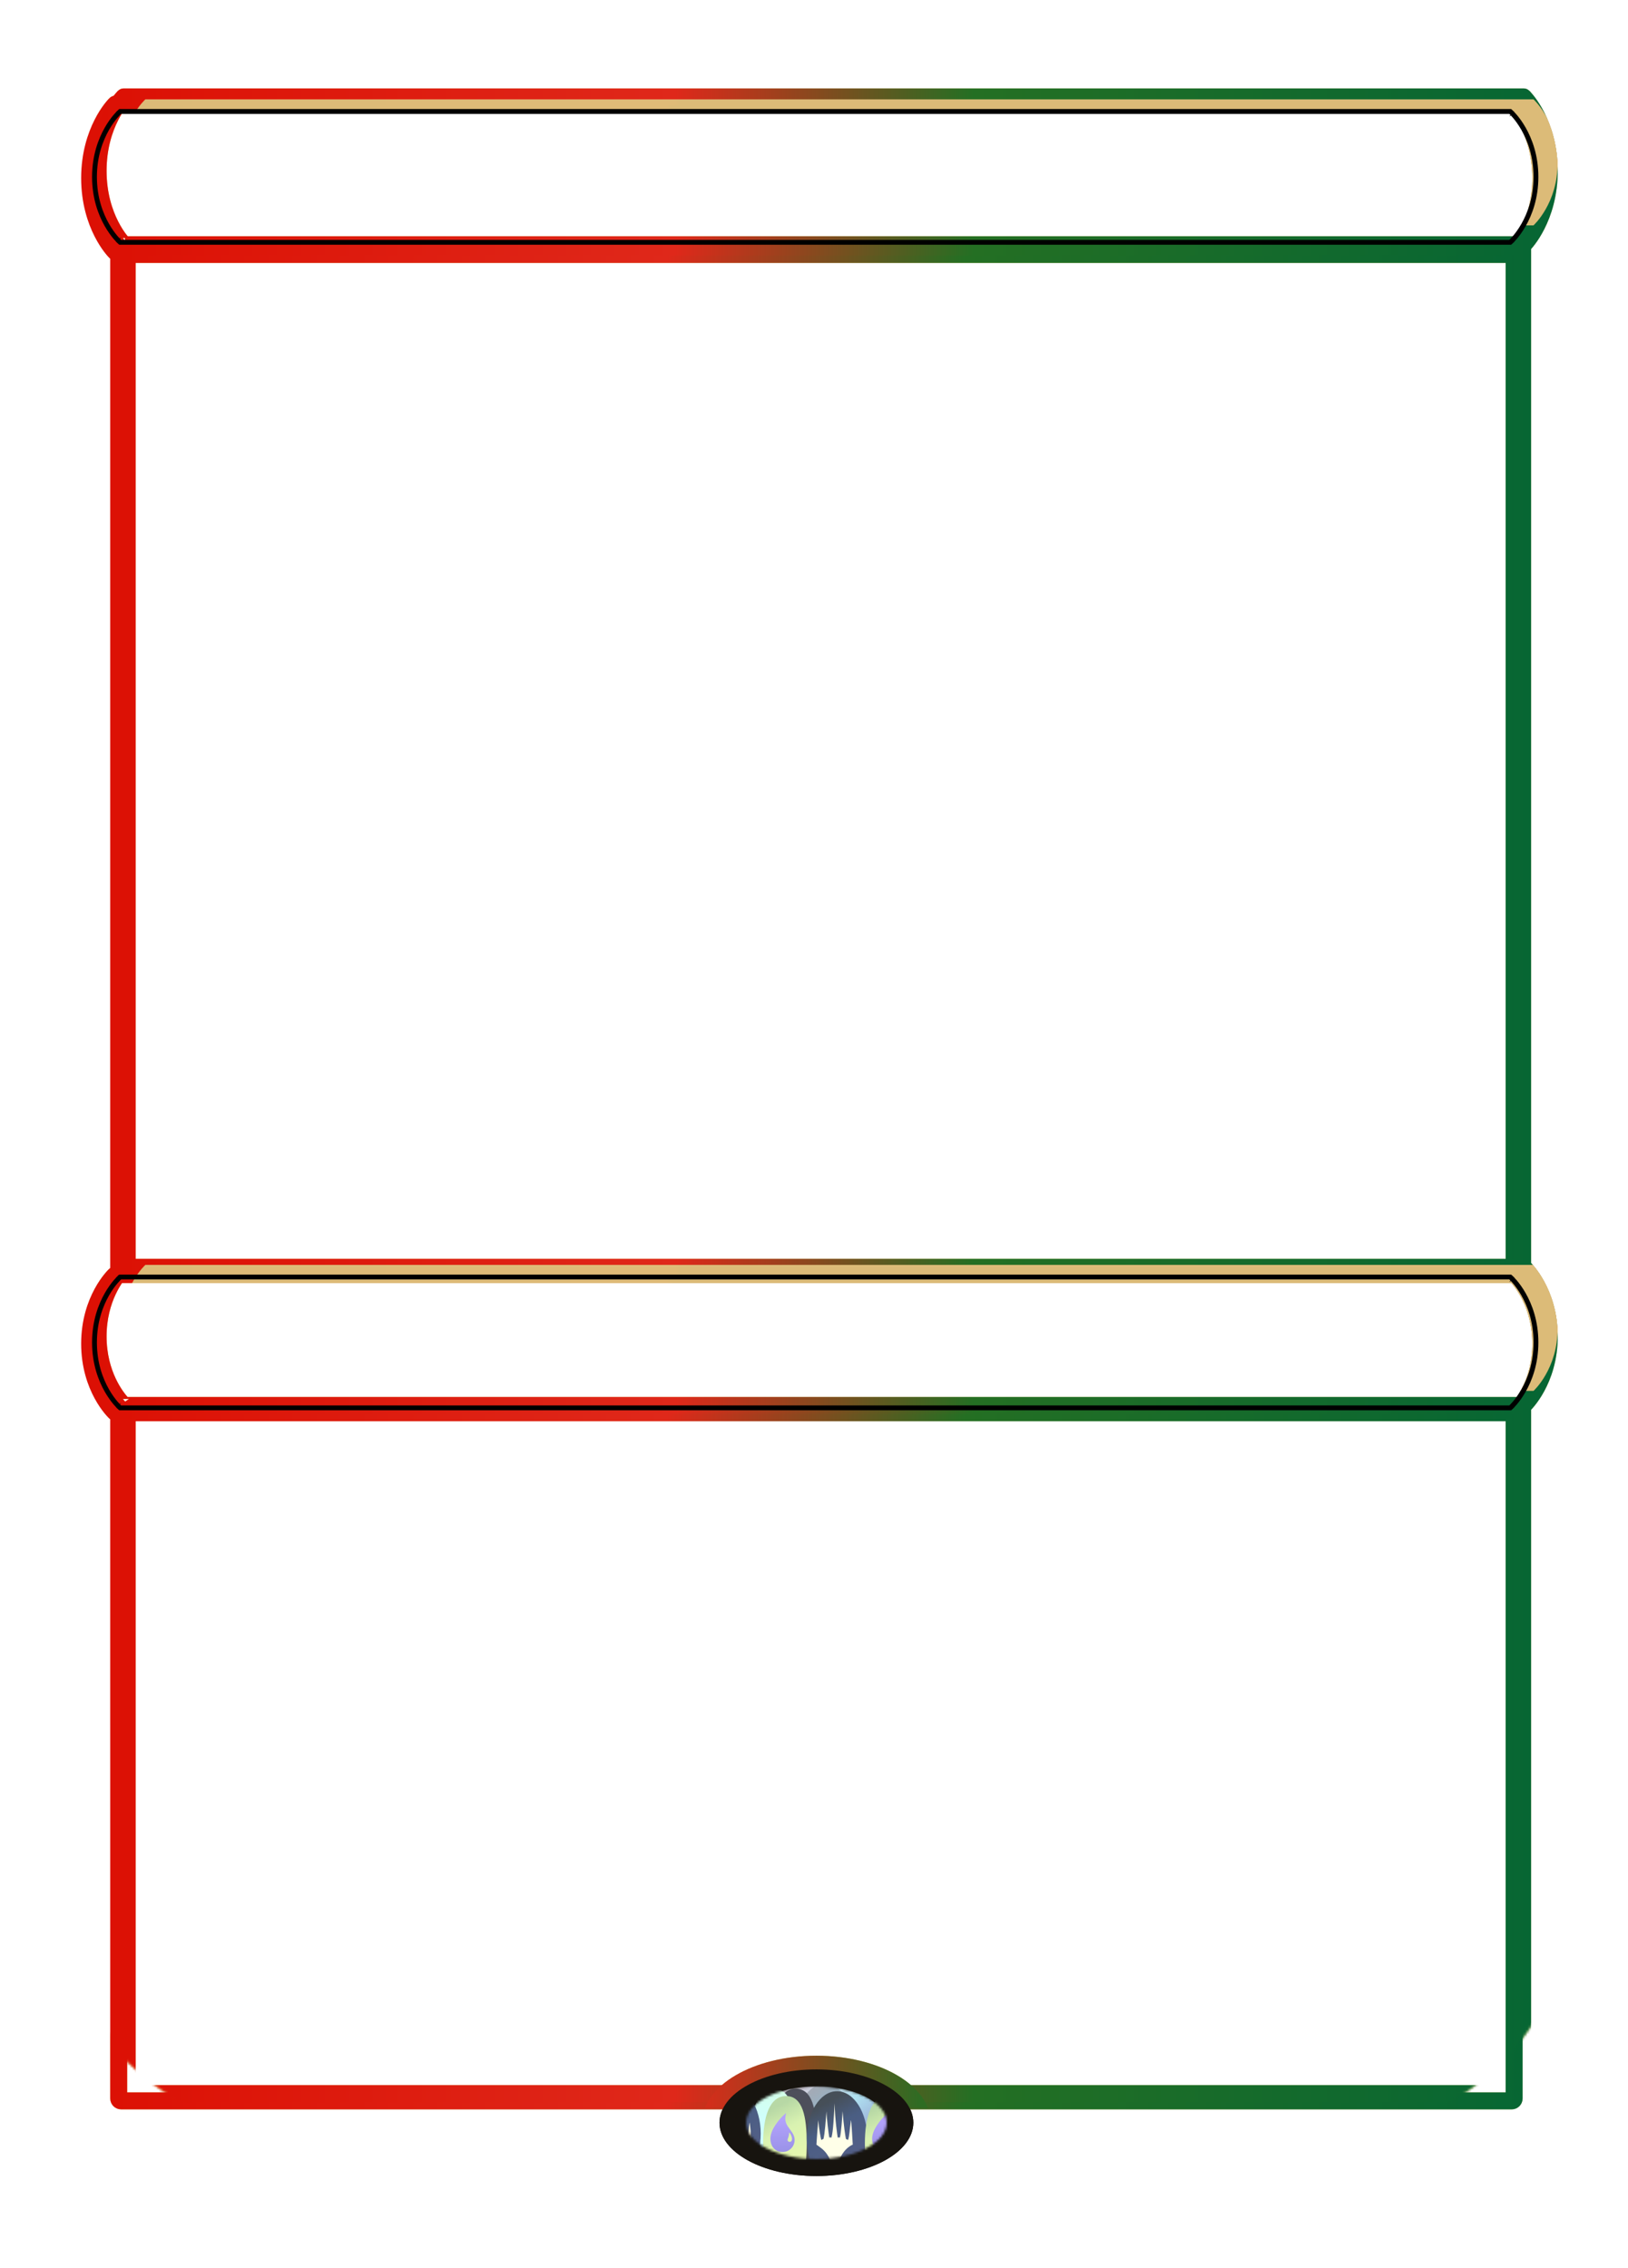 <svg width="672" height="936" viewBox="0 0 672 936" fill="none" xmlns="http://www.w3.org/2000/svg">
<g filter="url(#filter0_ii_983_164512)">
<rect x="52.5" y="585.5" width="569" height="279" fill="white"/>
<rect x="52.5" y="585.5" width="569" height="279" fill="url(#paint0_linear_983_164512)" fill-opacity="0.15"/>
</g>
<g clip-path="url(#clip0_983_164512)">
<mask id="mask0_983_164512" style="mask-type:alpha" maskUnits="userSpaceOnUse" x="24" y="32" width="82" height="816">
<path d="M24 65.008C24 53.804 24 48.202 26.18 43.922C28.097 40.158 31.157 37.098 34.92 35.18C42.543 31.295 65.271 32.999 46 32.999C41.5 32.999 57.201 32.999 46 32.999C46 42.919 46 54.636 46 65.008V710.343C46 711.749 46 712.452 46.987 719.318C47.328 721.687 50.551 734.976 51.334 737.238C53.603 743.793 48.868 734.608 50.762 738.282C65.369 766.62 104.129 786.339 105.473 816.971C107.07 853.375 51.075 858.848 34.551 826.37C24 805.631 24 778.501 24 724.239V65.008Z" fill="white"/>
</mask>
<g mask="url(#mask0_983_164512)">
<g filter="url(#filter1_dd_983_164512)">
<path d="M48.068 43.996L47.063 43.006C46.831 42.777 46.829 42.404 47.057 42.172C47.168 42.059 47.32 41.996 47.477 41.996H625.522C625.68 41.996 625.832 42.059 625.943 42.172C626.171 42.404 626.169 42.777 625.937 43.006L624.933 43.996M48.068 43.996C46.643 42.592 46.642 42.593 46.642 42.593L46.64 42.595L46.636 42.599L46.626 42.61L46.593 42.643C46.567 42.671 46.532 42.708 46.488 42.755C46.4 42.85 46.277 42.986 46.125 43.161C45.82 43.512 45.397 44.023 44.894 44.693C43.89 46.033 42.567 48.011 41.25 50.608C38.613 55.809 36 63.492 36 73.496C36 83.5 38.613 91.183 41.25 96.384C42.567 98.982 43.89 100.959 44.894 102.299C45.397 102.969 45.82 103.481 46.125 103.831C46.277 104.007 46.4 104.142 46.488 104.237C46.532 104.284 46.567 104.322 46.593 104.349L46.626 104.382L46.636 104.393L46.64 104.397L46.642 104.399C46.642 104.4 46.643 104.4 48.068 102.996M48.068 43.996C48.068 43.996 38 54.208 38 73.496C38 92.785 48.068 102.996 48.068 102.996M48.068 43.996H624.933M48.068 102.996L47.063 103.986C46.831 104.215 46.829 104.588 47.057 104.82L47.071 104.834C47.173 104.938 47.312 104.996 47.458 104.996C47.757 104.996 48 105.239 48 105.538V524.477C48 524.765 47.767 524.999 47.479 524.999C47.346 524.999 47.218 525.049 47.121 525.141L47.107 525.154C46.879 525.37 46.868 525.73 47.084 525.959L48 526.927C46.693 525.545 46.693 525.546 46.692 525.547L46.69 525.548L46.675 525.562L46.643 525.594C46.617 525.62 46.581 525.655 46.537 525.699C46.448 525.788 46.325 525.915 46.172 526.079C45.866 526.408 45.44 526.886 44.936 527.513C43.928 528.767 42.6 530.618 41.277 533.05C38.628 537.92 36 545.121 36 554.499C36 563.876 38.628 571.077 41.277 575.947C42.6 578.379 43.928 580.23 44.936 581.484C45.44 582.111 45.866 582.589 46.172 582.918C46.325 583.082 46.448 583.209 46.537 583.298C46.581 583.342 46.617 583.377 46.643 583.403L46.675 583.435L46.686 583.445L46.69 583.449L46.692 583.45C46.693 583.451 46.693 583.452 48 582.07L47.084 583.038C46.868 583.267 46.879 583.627 47.107 583.843L47.121 583.856C47.218 583.948 47.346 583.999 47.479 583.999C47.767 583.999 48 584.232 48 584.52V865.999C48 867.103 48.895 867.999 50 867.999H624C625.105 867.999 626 867.103 626 865.999V583.869C626 583.788 626.033 583.71 626.092 583.654C626.211 583.542 626.216 583.356 626.104 583.237L626 583.127M48.068 102.996H624.096C624.631 102.996 625.138 102.787 625.485 102.38C627.592 99.909 635 90.042 635 73.496C635 54.208 624.933 43.996 624.933 43.996M624.933 43.996C626.357 42.592 626.357 42.593 626.358 42.593L626.36 42.595L626.364 42.599L626.374 42.61L626.407 42.643C626.433 42.671 626.468 42.708 626.512 42.755C626.6 42.85 626.723 42.986 626.875 43.161C627.18 43.512 627.603 44.023 628.106 44.693C629.11 46.033 630.433 48.011 631.75 50.608C634.387 55.809 637 63.492 637 73.496C637 83.5 634.387 91.183 631.75 96.384C630.433 98.982 629.11 100.959 628.106 102.299C627.603 102.969 627.18 103.481 626.875 103.831C626.723 104.007 626.6 104.142 626.512 104.237C626.468 104.284 626.433 104.322 626.407 104.349L626.374 104.382L626.364 104.393L626.36 104.397L626.358 104.399C626.358 104.399 626.357 104.4 626 104.048M626 104.048L626.105 104.152C626.244 104.289 626.246 104.513 626.109 104.652L626.104 104.657C626.037 104.724 626 104.815 626 104.91V525.128C626 525.209 626.033 525.287 626.092 525.343C626.211 525.455 626.216 525.641 626.104 525.76L626 525.87M626 104.048C626 104.048 626 104.048 626 104.048ZM626 583.127C626.307 583.451 626.308 583.451 626.308 583.45L626.31 583.449L626.314 583.445L626.325 583.435L626.357 583.403L626.395 583.366C626.415 583.346 626.438 583.324 626.463 583.298C626.552 583.209 626.675 583.082 626.828 582.918C627.134 582.589 627.56 582.111 628.064 581.484C629.072 580.23 630.4 578.379 631.723 575.947C634.372 571.077 637 563.876 637 554.499C637 545.121 634.372 537.92 631.723 533.05C630.4 530.618 629.072 528.767 628.064 527.513C627.56 526.886 627.134 526.408 626.828 526.079C626.675 525.915 626.552 525.788 626.463 525.699C626.419 525.655 626.383 525.62 626.357 525.594L626.325 525.562L626.314 525.552L626.31 525.548L626.308 525.547C626.308 525.546 626.307 525.546 626 525.87M626 583.127C626 583.127 626 583.127 626 583.127ZM626 525.87C626 525.87 626 525.87 626 525.87ZM38 554.499C38 539.058 45.424 529.857 47.522 527.565C47.867 527.188 48.352 526.999 48.863 526.999H624.137C624.648 526.999 625.133 527.188 625.479 527.565C627.576 529.857 635 539.058 635 554.499C635 569.939 627.576 579.14 625.479 581.432C625.133 581.809 624.648 581.999 624.137 581.999H48.863C48.352 581.999 47.867 581.809 47.522 581.432C45.424 579.14 38 569.939 38 554.499ZM624 863.999V585.999C624 584.894 623.105 583.999 622 583.999H52C50.895 583.999 50 584.894 50 585.999V863.999C50 865.103 50.895 865.999 52 865.999H622C623.105 865.999 624 865.103 624 863.999ZM50 522.999V107.999C50 106.894 50.895 105.999 52 105.999H622C623.105 105.999 624 106.894 624 107.998V522.999C624 524.103 623.105 524.999 622 524.999H52C50.895 524.999 50 524.103 50 522.999Z" stroke="white" stroke-width="5"/>
</g>
</g>
</g>
<g clip-path="url(#clip1_983_164512)">
<path d="M48.068 43.998L47.063 43.008C46.831 42.779 46.829 42.406 47.057 42.174C47.168 42.061 47.32 41.998 47.477 41.998H625.522C625.68 41.998 625.832 42.061 625.943 42.174C626.171 42.406 626.169 42.779 625.937 43.008L624.933 43.998M48.068 43.998C46.643 42.594 46.642 42.595 46.642 42.595L46.64 42.597L46.636 42.601L46.626 42.612L46.593 42.645C46.567 42.673 46.532 42.71 46.488 42.757C46.4 42.852 46.277 42.987 46.125 43.163C45.82 43.514 45.397 44.025 44.894 44.695C43.89 46.035 42.567 48.013 41.25 50.61C38.613 55.811 36 63.494 36 73.498C36 83.502 38.613 91.185 41.25 96.386C42.567 98.984 43.89 100.961 44.894 102.301C45.397 102.971 45.82 103.483 46.125 103.833C46.277 104.009 46.4 104.144 46.488 104.239C46.532 104.286 46.567 104.324 46.593 104.351L46.626 104.384L46.636 104.395L46.64 104.399L46.642 104.401C46.642 104.401 46.643 104.402 48.068 102.998M48.068 43.998C48.068 43.998 38 54.21 38 73.498C38 92.787 48.068 102.998 48.068 102.998M48.068 43.998H624.933M48.068 102.998L47.063 103.988C46.831 104.217 46.829 104.59 47.057 104.822L47.071 104.836C47.173 104.94 47.312 104.998 47.458 104.998C47.757 104.998 48 105.241 48 105.54V524.479C48 524.767 47.767 525 47.479 525C47.346 525 47.218 525.051 47.121 525.143L47.107 525.156C46.879 525.372 46.868 525.732 47.084 525.961L48 526.929C46.693 525.547 46.693 525.548 46.692 525.549L46.69 525.55L46.675 525.564L46.643 525.596C46.617 525.621 46.581 525.657 46.537 525.701C46.448 525.79 46.325 525.917 46.172 526.081C45.866 526.409 45.44 526.888 44.936 527.515C43.928 528.769 42.6 530.62 41.277 533.052C38.628 537.922 36 545.123 36 554.5C36 563.878 38.628 571.079 41.277 575.949C42.6 578.381 43.928 580.232 44.936 581.486C45.44 582.113 45.866 582.591 46.172 582.92C46.325 583.084 46.448 583.211 46.537 583.3C46.581 583.344 46.617 583.379 46.643 583.405L46.675 583.436L46.686 583.447L46.69 583.451L46.692 583.452C46.693 583.453 46.693 583.454 48 582.072L47.084 583.04C46.868 583.268 46.879 583.629 47.107 583.845L47.121 583.858C47.218 583.95 47.346 584 47.479 584C47.767 584 48 584.234 48 584.522V866C48 867.105 48.895 868 50 868H624C625.105 868 626 867.105 626 866V583.871C626 583.79 626.033 583.712 626.092 583.656C626.211 583.544 626.216 583.358 626.104 583.239L626 583.129M48.068 102.998H624.096C624.631 102.998 625.138 102.789 625.485 102.382C627.592 99.911 635 90.044 635 73.498C635 54.21 624.933 43.998 624.933 43.998M624.933 43.998C626.357 42.594 626.357 42.595 626.358 42.595L626.36 42.597L626.364 42.601L626.374 42.612L626.407 42.645C626.433 42.673 626.468 42.71 626.512 42.757C626.6 42.852 626.723 42.987 626.875 43.163C627.18 43.514 627.603 44.025 628.106 44.695C629.11 46.035 630.433 48.013 631.75 50.61C634.387 55.811 637 63.494 637 73.498C637 83.502 634.387 91.185 631.75 96.386C630.433 98.984 629.11 100.961 628.106 102.301C627.603 102.971 627.18 103.483 626.875 103.833C626.723 104.009 626.6 104.144 626.512 104.239C626.468 104.286 626.433 104.324 626.407 104.351L626.374 104.384L626.364 104.395L626.36 104.399L626.358 104.401C626.358 104.401 626.357 104.402 626 104.05M626 104.05L626.105 104.154C626.244 104.291 626.246 104.515 626.109 104.654L626.104 104.659C626.037 104.726 626 104.817 626 104.912V525.13C626 525.211 626.033 525.289 626.092 525.345C626.211 525.457 626.216 525.643 626.104 525.762L626 525.872M626 104.05C626 104.05 626 104.05 626 104.05ZM626 583.129C626.307 583.453 626.308 583.453 626.308 583.452L626.31 583.451L626.314 583.447L626.325 583.436L626.357 583.405L626.395 583.368C626.415 583.348 626.438 583.326 626.463 583.3C626.552 583.211 626.675 583.084 626.828 582.92C627.134 582.591 627.56 582.113 628.064 581.486C629.072 580.232 630.4 578.381 631.723 575.949C634.372 571.079 637 563.878 637 554.5C637 545.123 634.372 537.922 631.723 533.052C630.4 530.62 629.072 528.769 628.064 527.515C627.56 526.888 627.134 526.409 626.828 526.081C626.675 525.917 626.552 525.79 626.463 525.701C626.419 525.657 626.383 525.621 626.357 525.596L626.325 525.564L626.314 525.554L626.31 525.55L626.308 525.549C626.308 525.548 626.307 525.548 626 525.872M626 583.129C626 583.129 626 583.129 626 583.129ZM626 525.872C626 525.872 626 525.872 626 525.872ZM38 554.5C38 539.06 45.424 529.859 47.522 527.567C47.867 527.19 48.352 527 48.863 527H624.137C624.648 527 625.133 527.19 625.479 527.567C627.576 529.859 635 539.06 635 554.5C635 569.941 627.576 579.142 625.479 581.434C625.133 581.811 624.648 582 624.137 582H48.863C48.352 582 47.867 581.811 47.522 581.434C45.424 579.142 38 569.941 38 554.5ZM624 864V586C624 584.896 623.105 584 622 584H52C50.895 584 50 584.896 50 586V864C50 865.105 50.895 866 52 866H622C623.105 866 624 865.105 624 864ZM50 523V108C50 106.896 50.895 106 52 106H622C623.105 106 624 106.896 624 108V523C624 524.105 623.105 525 622 525H52C50.895 525 50 524.105 50 523Z" stroke="#D9CC71" stroke-width="5"/>
<mask id="mask1_983_164512" style="mask-type:alpha" maskUnits="userSpaceOnUse" x="24" y="33" width="624" height="847">
<path d="M24 65C24 53.799 24 48.198 26.18 43.92C28.097 40.157 31.157 37.097 34.92 35.18C39.198 33 44.799 33 56 33H616C627.201 33 632.802 33 637.08 35.18C640.843 37.097 643.903 40.157 645.82 43.92C648 48.198 648 53.799 648 65V724.551C648 778.955 648 806.157 637.406 826.923C628.088 845.189 613.221 860.033 594.94 869.321C574.157 879.882 546.955 879.838 492.551 879.751L178.951 879.248C124.705 879.161 97.582 879.118 76.866 868.534C58.644 859.223 43.833 844.388 34.551 826.151C24 805.418 24 778.295 24 724.049V65Z" fill="#BB5540"/>
</mask>
<g mask="url(#mask1_983_164512)">
<g filter="url(#filter2_d_983_164512)">
<path d="M48.068 43.998L47.063 43.008C46.831 42.779 46.829 42.406 47.057 42.174C47.168 42.061 47.32 41.998 47.477 41.998H625.522C625.68 41.998 625.832 42.061 625.943 42.174C626.171 42.406 626.169 42.779 625.937 43.008L624.933 43.998M48.068 43.998C46.643 42.594 46.642 42.595 46.642 42.595L46.64 42.597L46.636 42.601L46.626 42.612L46.593 42.645C46.567 42.673 46.532 42.71 46.488 42.757C46.4 42.852 46.277 42.987 46.125 43.163C45.82 43.514 45.397 44.025 44.894 44.695C43.89 46.035 42.567 48.013 41.25 50.61C38.613 55.811 36 63.494 36 73.498C36 83.502 38.613 91.185 41.25 96.386C42.567 98.984 43.89 100.961 44.894 102.301C45.397 102.971 45.82 103.483 46.125 103.833C46.277 104.009 46.4 104.144 46.488 104.239C46.532 104.286 46.567 104.324 46.593 104.351L46.626 104.384L46.636 104.395L46.64 104.399L46.642 104.401C46.642 104.401 46.643 104.402 48.068 102.998M48.068 43.998C48.068 43.998 38 54.21 38 73.498C38 92.787 48.068 102.998 48.068 102.998M48.068 43.998H624.933M48.068 102.998L47.063 103.988C46.831 104.217 46.829 104.59 47.057 104.822L47.071 104.836C47.173 104.94 47.312 104.998 47.458 104.998C47.757 104.998 48 105.241 48 105.54V524.479C48 524.767 47.767 525 47.479 525C47.346 525 47.218 525.051 47.121 525.143L47.107 525.156C46.879 525.372 46.868 525.732 47.084 525.961L48 526.929C46.693 525.547 46.693 525.548 46.692 525.549L46.69 525.55L46.675 525.564L46.643 525.596C46.617 525.621 46.581 525.657 46.537 525.701C46.448 525.79 46.325 525.917 46.172 526.081C45.866 526.409 45.44 526.888 44.936 527.515C43.928 528.769 42.6 530.62 41.277 533.052C38.628 537.922 36 545.123 36 554.5C36 563.878 38.628 571.079 41.277 575.949C42.6 578.381 43.928 580.232 44.936 581.486C45.44 582.113 45.866 582.591 46.172 582.92C46.325 583.084 46.448 583.211 46.537 583.3C46.581 583.344 46.617 583.379 46.643 583.405L46.675 583.436L46.686 583.447L46.69 583.451L46.692 583.452C46.693 583.453 46.693 583.454 48 582.072L47.084 583.04C46.868 583.268 46.879 583.629 47.107 583.845L47.121 583.858C47.218 583.95 47.346 584 47.479 584C47.767 584 48 584.234 48 584.522V866C48 867.105 48.895 868 50 868H624C625.105 868 626 867.105 626 866V583.871C626 583.79 626.033 583.712 626.092 583.656C626.211 583.544 626.216 583.358 626.104 583.239L626 583.129M48.068 102.998H624.096C624.631 102.998 625.138 102.789 625.485 102.382C627.592 99.911 635 90.044 635 73.498C635 54.21 624.933 43.998 624.933 43.998M624.933 43.998C626.357 42.594 626.357 42.595 626.358 42.595L626.36 42.597L626.364 42.601L626.374 42.612L626.407 42.645C626.433 42.673 626.468 42.71 626.512 42.757C626.6 42.852 626.723 42.987 626.875 43.163C627.18 43.514 627.603 44.025 628.106 44.695C629.11 46.035 630.433 48.013 631.75 50.61C634.387 55.811 637 63.494 637 73.498C637 83.502 634.387 91.185 631.75 96.386C630.433 98.984 629.11 100.961 628.106 102.301C627.603 102.971 627.18 103.483 626.875 103.833C626.723 104.009 626.6 104.144 626.512 104.239C626.468 104.286 626.433 104.324 626.407 104.351L626.374 104.384L626.364 104.395L626.36 104.399L626.358 104.401C626.358 104.401 626.357 104.402 626 104.05M626 104.05L626.105 104.154C626.244 104.291 626.246 104.515 626.109 104.654L626.104 104.659C626.037 104.726 626 104.817 626 104.912V525.13C626 525.211 626.033 525.289 626.092 525.345C626.211 525.457 626.216 525.643 626.104 525.762L626 525.872M626 104.05C626 104.05 626 104.05 626 104.05ZM626 583.129C626.307 583.453 626.308 583.453 626.308 583.452L626.31 583.451L626.314 583.447L626.325 583.436L626.357 583.405L626.395 583.368C626.415 583.348 626.438 583.326 626.463 583.3C626.552 583.211 626.675 583.084 626.828 582.92C627.134 582.591 627.56 582.113 628.064 581.486C629.072 580.232 630.4 578.381 631.723 575.949C634.372 571.079 637 563.878 637 554.5C637 545.123 634.372 537.922 631.723 533.052C630.4 530.62 629.072 528.769 628.064 527.515C627.56 526.888 627.134 526.409 626.828 526.081C626.675 525.917 626.552 525.79 626.463 525.701C626.419 525.657 626.383 525.621 626.357 525.596L626.325 525.564L626.314 525.554L626.31 525.55L626.308 525.549C626.308 525.548 626.307 525.548 626 525.872M626 583.129C626 583.129 626 583.129 626 583.129ZM626 525.872C626 525.872 626 525.872 626 525.872ZM38 554.5C38 539.06 45.424 529.859 47.522 527.567C47.867 527.19 48.352 527 48.863 527H624.137C624.648 527 625.133 527.19 625.479 527.567C627.576 529.859 635 539.06 635 554.5C635 569.941 627.576 579.142 625.479 581.434C625.133 581.811 624.648 582 624.137 582H48.863C48.352 582 47.867 581.811 47.522 581.434C45.424 579.142 38 569.941 38 554.5ZM624 864V586C624 584.896 623.105 584 622 584H52C50.895 584 50 584.896 50 586V864C50 865.105 50.895 866 52 866H622C623.105 866 624 865.105 624 864ZM50 523V108C50 106.896 50.895 106 52 106H622C623.105 106 624 106.896 624 108V523C624 524.105 623.105 525 622 525H52C50.895 525 50 524.105 50 523Z" stroke="#D9CC71" stroke-width="5"/>
</g>
</g>
<mask id="mask2_983_164512" style="mask-type:alpha" maskUnits="userSpaceOnUse" x="287" y="847" width="100" height="23">
<rect width="100" height="23" transform="matrix(1 0 0 -1 287 870)" fill="#C4C4C4"/>
</mask>
<g mask="url(#mask2_983_164512)">
<ellipse cx="337" cy="876.001" rx="47.17" ry="27.645" fill="#D9CC71"/>
</g>
<ellipse cx="337" cy="876" rx="40" ry="22" fill="#17140F"/>
<mask id="mask3_983_164512" style="mask-type:alpha" maskUnits="userSpaceOnUse" x="308" y="861" width="58" height="30">
<ellipse cx="337" cy="876" rx="29" ry="15" fill="#C4C4C4"/>
</mask>
<g mask="url(#mask3_983_164512)">
<ellipse cx="337" cy="876" rx="29" ry="15" fill="url(#paint1_linear_983_164512)"/>
<g opacity="0.3" filter="url(#filter3_dd_983_164512)">
<ellipse cx="340.5" cy="877.5" rx="12.5" ry="19.5" fill="url(#paint2_linear_983_164512)"/>
</g>
<g filter="url(#filter4_d_983_164512)">
<path d="M335 880.5C335 891.27 333.404 900 326.5 900C319.596 900 317 891.27 317 880.5C317 869.73 319.596 861 326.5 861C333.404 861 335 869.73 335 880.5Z" fill="#4D4F5B"/>
</g>
<path d="M328 881.5C328 892.27 326.404 901 319.5 901C312.596 901 310 892.27 310 881.5C310 870.73 312.596 862 319.5 862C326.404 862 328 870.73 328 881.5Z" fill="url(#paint3_linear_983_164512)"/>
<path d="M333 884.5C333 895.27 331.404 904 324.5 904C317.596 904 315 895.27 315 884.5C315 873.73 317.596 865 324.5 865C331.404 865 333 873.73 333 884.5Z" fill="url(#paint4_linear_983_164512)"/>
<ellipse cx="301.5" cy="880.5" rx="12.5" ry="19.5" fill="url(#paint5_linear_983_164512)"/>
<g filter="url(#filter5_dd_983_164512)">
<path d="M310.333 884.049C303.078 886.601 301.218 895.746 301.195 900C300.296 887.739 295.256 886.072 292 884.049C292.145 882.204 292.534 877.595 292.929 873.924C293.25 877.419 294.071 880.859 294.442 882.142C294.702 882.007 295.284 881.737 295.531 881.737C296.277 879.426 296.712 873.924 297.079 870.248C297.137 873.276 298.226 879.957 298.501 881.136C298.833 880.974 299.246 881.136 299.59 881.136C300.519 878.223 300.702 873.369 301.195 867C301.344 873.935 302.629 880.581 302.743 881.136C302.961 881.136 303.271 881.044 303.832 881.136C304.486 879.356 305.002 872.987 305.197 870.248C305.747 876.194 306.557 880.385 306.894 881.737C306.978 881.745 307.306 881.837 307.949 882.142C308.625 880.709 308.751 878.05 309.405 873.924C309.622 874.236 310.081 880.235 310.333 884.049Z" fill="#FFFFE8"/>
</g>
<g filter="url(#filter6_dd_983_164512)">
<ellipse cx="345.5" cy="880.5" rx="12.5" ry="19.5" fill="url(#paint6_linear_983_164512)"/>
</g>
<g filter="url(#filter7_ddd_983_164512)">
<path d="M353 882.049C347.064 884.601 345.542 893.746 345.523 898C344.788 885.739 340.664 884.072 338 882.049C338.119 880.204 338.437 875.595 338.76 871.924C339.023 875.419 339.695 878.859 339.998 880.142C340.211 880.007 340.687 879.737 340.889 879.737C341.499 877.426 341.856 871.924 342.156 868.248C342.203 871.276 343.094 877.957 343.319 879.136C343.591 878.974 343.929 879.136 344.21 879.136C344.97 876.223 345.12 871.369 345.523 865C345.645 871.935 346.696 878.581 346.79 879.136C346.968 879.136 347.221 879.044 347.681 879.136C348.216 877.356 348.638 870.987 348.797 868.248C349.248 874.194 349.911 878.385 350.186 879.737C350.255 879.745 350.523 879.837 351.049 880.142C351.602 878.709 351.705 876.05 352.24 871.924C352.418 872.236 352.794 878.235 353 882.049Z" fill="#FFFFE8"/>
</g>
<path d="M375 884.5C375 895.27 373.404 904 366.5 904C359.596 904 357 895.27 357 884.5C357 873.73 359.596 865 366.5 865C373.404 865 375 873.73 375 884.5Z" fill="url(#paint7_linear_983_164512)"/>
<g filter="url(#filter8_d_983_164512)">
<path d="M369.569 885.603C368.613 886.576 367.437 887.062 366.039 887.062C364.47 887.062 363.225 886.525 362.304 885.45C361.435 884.427 361 883.123 361 881.538C361 879.833 361.742 877.888 363.225 875.706C364.435 873.916 365.859 872.347 367.496 871C367.257 872.091 367.138 872.867 367.138 873.327C367.138 874.385 367.47 875.416 368.135 876.422C368.954 877.616 369.576 878.503 370.003 879.082C370.668 880.088 371 881.069 371 882.023C371 883.438 370.523 884.632 369.568 885.603L369.569 885.603ZM369.543 880.143C369.287 879.572 368.989 879.193 368.647 879.005C368.699 879.107 368.724 879.252 368.724 879.44C368.724 879.798 368.622 880.309 368.417 880.974L368.085 881.997C368.085 882.594 368.383 882.893 368.98 882.893C369.611 882.893 369.926 882.475 369.926 881.639C369.926 881.213 369.799 880.715 369.543 880.143" fill="url(#paint8_linear_983_164512)"/>
</g>
</g>
<g filter="url(#filter9_d_983_164512)">
<path d="M327.569 885.603C326.613 886.576 325.437 887.062 324.039 887.062C322.47 887.062 321.225 886.525 320.304 885.45C319.435 884.427 319 883.123 319 881.538C319 879.833 319.742 877.888 321.225 875.706C322.435 873.916 323.859 872.347 325.496 871C325.257 872.091 325.138 872.867 325.138 873.327C325.138 874.385 325.47 875.416 326.135 876.422C326.954 877.616 327.576 878.503 328.003 879.082C328.668 880.088 329 881.069 329 882.023C329 883.438 328.523 884.632 327.568 885.603L327.569 885.603ZM327.543 880.143C327.287 879.572 326.989 879.193 326.647 879.005C326.699 879.107 326.724 879.252 326.724 879.44C326.724 879.798 326.622 880.309 326.417 880.974L326.085 881.997C326.085 882.594 326.383 882.893 326.98 882.893C327.611 882.893 327.926 882.475 327.926 881.639C327.926 881.213 327.799 880.715 327.543 880.143" fill="url(#paint9_linear_983_164512)"/>
</g>
</g>
<g clip-path="url(#clip2_983_164512)">
<mask id="mask4_983_164512" style="mask-type:alpha" maskUnits="userSpaceOnUse" x="24" y="32" width="82" height="816">
<path d="M24 65.008C24 53.804 24 48.202 26.18 43.922C28.097 40.158 31.157 37.098 34.92 35.18C42.543 31.295 65.271 32.999 46 32.999C41.5 32.999 57.201 32.999 46 32.999C46 42.919 46 54.636 46 65.008V710.343C46 711.749 46 712.452 46.987 719.318C47.328 721.687 50.551 734.976 51.334 737.238C53.603 743.793 48.868 734.608 50.762 738.282C65.369 766.62 104.129 786.339 105.473 816.971C107.07 853.375 51.075 858.848 34.551 826.37C24 805.631 24 778.501 24 724.239V65.008Z" fill="white"/>
</mask>
<g mask="url(#mask4_983_164512)">
<g filter="url(#filter10_dd_983_164512)">
<path d="M48.068 43.996L47.063 43.006C46.831 42.777 46.829 42.404 47.057 42.172C47.168 42.059 47.32 41.996 47.477 41.996H625.522C625.68 41.996 625.832 42.059 625.943 42.172C626.171 42.404 626.169 42.777 625.937 43.006L624.933 43.996M48.068 43.996C46.643 42.592 46.642 42.593 46.642 42.593L46.64 42.595L46.636 42.599L46.626 42.61L46.593 42.643C46.567 42.671 46.532 42.708 46.488 42.755C46.4 42.85 46.277 42.986 46.125 43.161C45.82 43.512 45.397 44.023 44.894 44.693C43.89 46.033 42.567 48.011 41.25 50.608C38.613 55.809 36 63.492 36 73.496C36 83.5 38.613 91.183 41.25 96.384C42.567 98.982 43.89 100.959 44.894 102.299C45.397 102.969 45.82 103.481 46.125 103.831C46.277 104.007 46.4 104.142 46.488 104.237C46.532 104.284 46.567 104.322 46.593 104.349L46.626 104.382L46.636 104.393L46.64 104.397L46.642 104.399C46.642 104.4 46.643 104.4 48.068 102.996M48.068 43.996C48.068 43.996 38 54.208 38 73.496C38 92.785 48.068 102.996 48.068 102.996M48.068 43.996H624.933M48.068 102.996L47.063 103.986C46.831 104.215 46.829 104.588 47.057 104.82L47.071 104.834C47.173 104.938 47.312 104.996 47.458 104.996C47.757 104.996 48 105.239 48 105.538V524.477C48 524.765 47.767 524.999 47.479 524.999C47.346 524.999 47.218 525.049 47.121 525.141L47.107 525.154C46.879 525.37 46.868 525.73 47.084 525.959L48 526.927C46.693 525.545 46.693 525.546 46.692 525.547L46.69 525.548L46.675 525.562L46.643 525.594C46.617 525.62 46.581 525.655 46.537 525.699C46.448 525.788 46.325 525.915 46.172 526.079C45.866 526.408 45.44 526.886 44.936 527.513C43.928 528.767 42.6 530.618 41.277 533.05C38.628 537.92 36 545.121 36 554.499C36 563.876 38.628 571.077 41.277 575.947C42.6 578.379 43.928 580.23 44.936 581.484C45.44 582.111 45.866 582.589 46.172 582.918C46.325 583.082 46.448 583.209 46.537 583.298C46.581 583.342 46.617 583.377 46.643 583.403L46.675 583.435L46.686 583.445L46.69 583.449L46.692 583.45C46.693 583.451 46.693 583.452 48 582.07L47.084 583.038C46.868 583.267 46.879 583.627 47.107 583.843L47.121 583.856C47.218 583.948 47.346 583.999 47.479 583.999C47.767 583.999 48 584.232 48 584.52V865.999C48 867.103 48.895 867.999 50 867.999H624C625.105 867.999 626 867.103 626 865.999V583.869C626 583.788 626.033 583.71 626.092 583.654C626.211 583.542 626.216 583.356 626.104 583.237L626 583.127M48.068 102.996H624.096C624.631 102.996 625.138 102.787 625.485 102.38C627.592 99.909 635 90.042 635 73.496C635 54.208 624.933 43.996 624.933 43.996M624.933 43.996C626.357 42.592 626.357 42.593 626.358 42.593L626.36 42.595L626.364 42.599L626.374 42.61L626.407 42.643C626.433 42.671 626.468 42.708 626.512 42.755C626.6 42.85 626.723 42.986 626.875 43.161C627.18 43.512 627.603 44.023 628.106 44.693C629.11 46.033 630.433 48.011 631.75 50.608C634.387 55.809 637 63.492 637 73.496C637 83.5 634.387 91.183 631.75 96.384C630.433 98.982 629.11 100.959 628.106 102.299C627.603 102.969 627.18 103.481 626.875 103.831C626.723 104.007 626.6 104.142 626.512 104.237C626.468 104.284 626.433 104.322 626.407 104.349L626.374 104.382L626.364 104.393L626.36 104.397L626.358 104.399C626.358 104.399 626.357 104.4 626 104.048M626 104.048L626.105 104.152C626.244 104.289 626.246 104.513 626.109 104.652L626.104 104.657C626.037 104.724 626 104.815 626 104.91V525.128C626 525.209 626.033 525.287 626.092 525.343C626.211 525.455 626.216 525.641 626.104 525.76L626 525.87M626 104.048C626 104.048 626 104.048 626 104.048ZM626 583.127C626.307 583.451 626.308 583.451 626.308 583.45L626.31 583.449L626.314 583.445L626.325 583.435L626.357 583.403L626.395 583.366C626.415 583.346 626.438 583.324 626.463 583.298C626.552 583.209 626.675 583.082 626.828 582.918C627.134 582.589 627.56 582.111 628.064 581.484C629.072 580.23 630.4 578.379 631.723 575.947C634.372 571.077 637 563.876 637 554.499C637 545.121 634.372 537.92 631.723 533.05C630.4 530.618 629.072 528.767 628.064 527.513C627.56 526.886 627.134 526.408 626.828 526.079C626.675 525.915 626.552 525.788 626.463 525.699C626.419 525.655 626.383 525.62 626.357 525.594L626.325 525.562L626.314 525.552L626.31 525.548L626.308 525.547C626.308 525.546 626.307 525.546 626 525.87M626 583.127C626 583.127 626 583.127 626 583.127ZM626 525.87C626 525.87 626 525.87 626 525.87ZM38 554.499C38 539.058 45.424 529.857 47.522 527.565C47.867 527.188 48.352 526.999 48.863 526.999H624.137C624.648 526.999 625.133 527.188 625.479 527.565C627.576 529.857 635 539.058 635 554.499C635 569.939 627.576 579.14 625.479 581.432C625.133 581.809 624.648 581.999 624.137 581.999H48.863C48.352 581.999 47.867 581.809 47.522 581.432C45.424 579.14 38 569.939 38 554.499ZM624 863.999V585.999C624 584.894 623.105 583.999 622 583.999H52C50.895 583.999 50 584.894 50 585.999V863.999C50 865.103 50.895 865.999 52 865.999H622C623.105 865.999 624 865.103 624 863.999ZM50 522.999V107.999C50 106.894 50.895 105.999 52 105.999H622C623.105 105.999 624 106.894 624 107.998V522.999C624 524.103 623.105 524.999 622 524.999H52C50.895 524.999 50 524.103 50 522.999Z" stroke="white" stroke-width="5"/>
</g>
</g>
</g>
<g clip-path="url(#clip3_983_164512)">
<path d="M48.068 43.998L47.063 43.008C46.831 42.779 46.829 42.406 47.057 42.174C47.168 42.061 47.32 41.998 47.477 41.998H625.522C625.68 41.998 625.832 42.061 625.943 42.174C626.171 42.406 626.169 42.779 625.937 43.008L624.933 43.998M48.068 43.998C46.643 42.594 46.642 42.595 46.642 42.595L46.64 42.597L46.636 42.601L46.626 42.612L46.593 42.645C46.567 42.673 46.532 42.71 46.488 42.757C46.4 42.852 46.277 42.987 46.125 43.163C45.82 43.514 45.397 44.025 44.894 44.695C43.89 46.035 42.567 48.013 41.25 50.61C38.613 55.811 36 63.494 36 73.498C36 83.502 38.613 91.185 41.25 96.386C42.567 98.984 43.89 100.961 44.894 102.301C45.397 102.971 45.82 103.483 46.125 103.833C46.277 104.009 46.4 104.144 46.488 104.239C46.532 104.286 46.567 104.324 46.593 104.351L46.626 104.384L46.636 104.395L46.64 104.399L46.642 104.401C46.642 104.401 46.643 104.402 48.068 102.998M48.068 43.998C48.068 43.998 38 54.21 38 73.498C38 92.787 48.068 102.998 48.068 102.998M48.068 43.998H624.933M48.068 102.998L47.063 103.988C46.831 104.217 46.829 104.59 47.057 104.822L47.071 104.836C47.173 104.94 47.312 104.998 47.458 104.998C47.757 104.998 48 105.241 48 105.54V524.479C48 524.767 47.767 525 47.479 525C47.346 525 47.218 525.051 47.121 525.143L47.107 525.156C46.879 525.372 46.868 525.732 47.084 525.961L48 526.929C46.693 525.547 46.693 525.548 46.692 525.549L46.69 525.55L46.675 525.564L46.643 525.596C46.617 525.621 46.581 525.657 46.537 525.701C46.448 525.79 46.325 525.917 46.172 526.081C45.866 526.409 45.44 526.888 44.936 527.515C43.928 528.769 42.6 530.62 41.277 533.052C38.628 537.922 36 545.123 36 554.5C36 563.878 38.628 571.079 41.277 575.949C42.6 578.381 43.928 580.232 44.936 581.486C45.44 582.113 45.866 582.591 46.172 582.92C46.325 583.084 46.448 583.211 46.537 583.3C46.581 583.344 46.617 583.379 46.643 583.405L46.675 583.436L46.686 583.447L46.69 583.451L46.692 583.452C46.693 583.453 46.693 583.454 48 582.072L47.084 583.04C46.868 583.268 46.879 583.629 47.107 583.845L47.121 583.858C47.218 583.95 47.346 584 47.479 584C47.767 584 48 584.234 48 584.522V866C48 867.105 48.895 868 50 868H624C625.105 868 626 867.105 626 866V583.871C626 583.79 626.033 583.712 626.092 583.656C626.211 583.544 626.216 583.358 626.104 583.239L626 583.129M48.068 102.998H624.096C624.631 102.998 625.138 102.789 625.485 102.382C627.592 99.911 635 90.044 635 73.498C635 54.21 624.933 43.998 624.933 43.998M624.933 43.998C626.357 42.594 626.357 42.595 626.358 42.595L626.36 42.597L626.364 42.601L626.374 42.612L626.407 42.645C626.433 42.673 626.468 42.71 626.512 42.757C626.6 42.852 626.723 42.987 626.875 43.163C627.18 43.514 627.603 44.025 628.106 44.695C629.11 46.035 630.433 48.013 631.75 50.61C634.387 55.811 637 63.494 637 73.498C637 83.502 634.387 91.185 631.75 96.386C630.433 98.984 629.11 100.961 628.106 102.301C627.603 102.971 627.18 103.483 626.875 103.833C626.723 104.009 626.6 104.144 626.512 104.239C626.468 104.286 626.433 104.324 626.407 104.351L626.374 104.384L626.364 104.395L626.36 104.399L626.358 104.401C626.358 104.401 626.357 104.402 626 104.05M626 104.05L626.105 104.154C626.244 104.291 626.246 104.515 626.109 104.654L626.104 104.659C626.037 104.726 626 104.817 626 104.912V525.13C626 525.211 626.033 525.289 626.092 525.345C626.211 525.457 626.216 525.643 626.104 525.762L626 525.872M626 104.05C626 104.05 626 104.05 626 104.05ZM626 583.129C626.307 583.453 626.308 583.453 626.308 583.452L626.31 583.451L626.314 583.447L626.325 583.436L626.357 583.405L626.395 583.368C626.415 583.348 626.438 583.326 626.463 583.3C626.552 583.211 626.675 583.084 626.828 582.92C627.134 582.591 627.56 582.113 628.064 581.486C629.072 580.232 630.4 578.381 631.723 575.949C634.372 571.079 637 563.878 637 554.5C637 545.123 634.372 537.922 631.723 533.052C630.4 530.62 629.072 528.769 628.064 527.515C627.56 526.888 627.134 526.409 626.828 526.081C626.675 525.917 626.552 525.79 626.463 525.701C626.419 525.657 626.383 525.621 626.357 525.596L626.325 525.564L626.314 525.554L626.31 525.55L626.308 525.549C626.308 525.548 626.307 525.548 626 525.872M626 583.129C626 583.129 626 583.129 626 583.129ZM626 525.872C626 525.872 626 525.872 626 525.872ZM38 554.5C38 539.06 45.424 529.859 47.522 527.567C47.867 527.19 48.352 527 48.863 527H624.137C624.648 527 625.133 527.19 625.479 527.567C627.576 529.859 635 539.06 635 554.5C635 569.941 627.576 579.142 625.479 581.434C625.133 581.811 624.648 582 624.137 582H48.863C48.352 582 47.867 581.811 47.522 581.434C45.424 579.142 38 569.941 38 554.5ZM624 864V586C624 584.896 623.105 584 622 584H52C50.895 584 50 584.896 50 586V864C50 865.105 50.895 866 52 866H622C623.105 866 624 865.105 624 864ZM50 523V108C50 106.896 50.895 106 52 106H622C623.105 106 624 106.896 624 108V523C624 524.105 623.105 525 622 525H52C50.895 525 50 524.105 50 523Z" stroke="url(#paint10_linear_983_164512)" stroke-width="5"/>
<mask id="mask5_983_164512" style="mask-type:alpha" maskUnits="userSpaceOnUse" x="24" y="33" width="624" height="847">
<path d="M24 65C24 53.799 24 48.198 26.18 43.92C28.097 40.157 31.157 37.097 34.92 35.18C39.198 33 44.799 33 56 33H616C627.201 33 632.802 33 637.08 35.18C640.843 37.097 643.903 40.157 645.82 43.92C648 48.198 648 53.799 648 65V724.551C648 778.955 648 806.157 637.406 826.923C628.088 845.189 613.221 860.033 594.94 869.321C574.157 879.882 546.955 879.838 492.551 879.751L178.951 879.248C124.705 879.161 97.582 879.118 76.866 868.534C58.644 859.223 43.833 844.388 34.551 826.151C24 805.418 24 778.295 24 724.049V65Z" fill="#BB5540"/>
</mask>
<g mask="url(#mask5_983_164512)">
<g filter="url(#filter11_d_983_164512)">
<path d="M48.068 43.998L47.063 43.008C46.831 42.779 46.829 42.406 47.057 42.174C47.168 42.061 47.32 41.998 47.477 41.998H625.522C625.68 41.998 625.832 42.061 625.943 42.174C626.171 42.406 626.169 42.779 625.937 43.008L624.933 43.998M48.068 43.998C46.643 42.594 46.642 42.595 46.642 42.595L46.64 42.597L46.636 42.601L46.626 42.612L46.593 42.645C46.567 42.673 46.532 42.71 46.488 42.757C46.4 42.852 46.277 42.987 46.125 43.163C45.82 43.514 45.397 44.025 44.894 44.695C43.89 46.035 42.567 48.013 41.25 50.61C38.613 55.811 36 63.494 36 73.498C36 83.502 38.613 91.185 41.25 96.386C42.567 98.984 43.89 100.961 44.894 102.301C45.397 102.971 45.82 103.483 46.125 103.833C46.277 104.009 46.4 104.144 46.488 104.239C46.532 104.286 46.567 104.324 46.593 104.351L46.626 104.384L46.636 104.395L46.64 104.399L46.642 104.401C46.642 104.401 46.643 104.402 48.068 102.998M48.068 43.998C48.068 43.998 38 54.21 38 73.498C38 92.787 48.068 102.998 48.068 102.998M48.068 43.998H624.933M48.068 102.998L47.063 103.988C46.831 104.217 46.829 104.59 47.057 104.822L47.071 104.836C47.173 104.94 47.312 104.998 47.458 104.998C47.757 104.998 48 105.241 48 105.54V524.479C48 524.767 47.767 525 47.479 525C47.346 525 47.218 525.051 47.121 525.143L47.107 525.156C46.879 525.372 46.868 525.732 47.084 525.961L48 526.929C46.693 525.547 46.693 525.548 46.692 525.549L46.69 525.55L46.675 525.564L46.643 525.596C46.617 525.621 46.581 525.657 46.537 525.701C46.448 525.79 46.325 525.917 46.172 526.081C45.866 526.409 45.44 526.888 44.936 527.515C43.928 528.769 42.6 530.62 41.277 533.052C38.628 537.922 36 545.123 36 554.5C36 563.878 38.628 571.079 41.277 575.949C42.6 578.381 43.928 580.232 44.936 581.486C45.44 582.113 45.866 582.591 46.172 582.92C46.325 583.084 46.448 583.211 46.537 583.3C46.581 583.344 46.617 583.379 46.643 583.405L46.675 583.436L46.686 583.447L46.69 583.451L46.692 583.452C46.693 583.453 46.693 583.454 48 582.072L47.084 583.04C46.868 583.268 46.879 583.629 47.107 583.845L47.121 583.858C47.218 583.95 47.346 584 47.479 584C47.767 584 48 584.234 48 584.522V866C48 867.105 48.895 868 50 868H624C625.105 868 626 867.105 626 866V583.871C626 583.79 626.033 583.712 626.092 583.656C626.211 583.544 626.216 583.358 626.104 583.239L626 583.129M48.068 102.998H624.096C624.631 102.998 625.138 102.789 625.485 102.382C627.592 99.911 635 90.044 635 73.498C635 54.21 624.933 43.998 624.933 43.998M624.933 43.998C626.357 42.594 626.357 42.595 626.358 42.595L626.36 42.597L626.364 42.601L626.374 42.612L626.407 42.645C626.433 42.673 626.468 42.71 626.512 42.757C626.6 42.852 626.723 42.987 626.875 43.163C627.18 43.514 627.603 44.025 628.106 44.695C629.11 46.035 630.433 48.013 631.75 50.61C634.387 55.811 637 63.494 637 73.498C637 83.502 634.387 91.185 631.75 96.386C630.433 98.984 629.11 100.961 628.106 102.301C627.603 102.971 627.18 103.483 626.875 103.833C626.723 104.009 626.6 104.144 626.512 104.239C626.468 104.286 626.433 104.324 626.407 104.351L626.374 104.384L626.364 104.395L626.36 104.399L626.358 104.401C626.358 104.401 626.357 104.402 626 104.05M626 104.05L626.105 104.154C626.244 104.291 626.246 104.515 626.109 104.654L626.104 104.659C626.037 104.726 626 104.817 626 104.912V525.13C626 525.211 626.033 525.289 626.092 525.345C626.211 525.457 626.216 525.643 626.104 525.762L626 525.872M626 104.05C626 104.05 626 104.05 626 104.05ZM626 583.129C626.307 583.453 626.308 583.453 626.308 583.452L626.31 583.451L626.314 583.447L626.325 583.436L626.357 583.405L626.395 583.368C626.415 583.348 626.438 583.326 626.463 583.3C626.552 583.211 626.675 583.084 626.828 582.92C627.134 582.591 627.56 582.113 628.064 581.486C629.072 580.232 630.4 578.381 631.723 575.949C634.372 571.079 637 563.878 637 554.5C637 545.123 634.372 537.922 631.723 533.052C630.4 530.62 629.072 528.769 628.064 527.515C627.56 526.888 627.134 526.409 626.828 526.081C626.675 525.917 626.552 525.79 626.463 525.701C626.419 525.657 626.383 525.621 626.357 525.596L626.325 525.564L626.314 525.554L626.31 525.55L626.308 525.549C626.308 525.548 626.307 525.548 626 525.872M626 583.129C626 583.129 626 583.129 626 583.129ZM626 525.872C626 525.872 626 525.872 626 525.872ZM38 554.5C38 539.06 45.424 529.859 47.522 527.567C47.867 527.19 48.352 527 48.863 527H624.137C624.648 527 625.133 527.19 625.479 527.567C627.576 529.859 635 539.06 635 554.5C635 569.941 627.576 579.142 625.479 581.434C625.133 581.811 624.648 582 624.137 582H48.863C48.352 582 47.867 581.811 47.522 581.434C45.424 579.142 38 569.941 38 554.5ZM624 864V586C624 584.896 623.105 584 622 584H52C50.895 584 50 584.896 50 586V864C50 865.105 50.895 866 52 866H622C623.105 866 624 865.105 624 864ZM50 523V108C50 106.896 50.895 106 52 106H622C623.105 106 624 106.896 624 108V523C624 524.105 623.105 525 622 525H52C50.895 525 50 524.105 50 523Z" stroke="url(#paint11_linear_983_164512)" stroke-width="5"/>
</g>
</g>
<mask id="mask6_983_164512" style="mask-type:alpha" maskUnits="userSpaceOnUse" x="287" y="847" width="100" height="23">
<rect width="100" height="23" transform="matrix(1 0 0 -1 287 870)" fill="#C4C4C4"/>
</mask>
<g mask="url(#mask6_983_164512)">
<ellipse cx="337" cy="876.001" rx="47.17" ry="27.645" fill="url(#paint12_linear_983_164512)"/>
</g>
<ellipse cx="337" cy="876" rx="40" ry="22" fill="#17140F"/>
<mask id="mask7_983_164512" style="mask-type:alpha" maskUnits="userSpaceOnUse" x="308" y="861" width="58" height="30">
<ellipse cx="337" cy="876" rx="29" ry="15" fill="#C4C4C4"/>
</mask>
<g mask="url(#mask7_983_164512)">
<ellipse cx="337" cy="876" rx="29" ry="15" fill="url(#paint13_linear_983_164512)"/>
<g opacity="0.3" filter="url(#filter12_dd_983_164512)">
<ellipse cx="340.5" cy="877.5" rx="12.5" ry="19.5" fill="url(#paint14_linear_983_164512)"/>
</g>
<g filter="url(#filter13_d_983_164512)">
<path d="M335 880.5C335 891.27 333.404 900 326.5 900C319.596 900 317 891.27 317 880.5C317 869.73 319.596 861 326.5 861C333.404 861 335 869.73 335 880.5Z" fill="#4D4F5B"/>
</g>
<path d="M328 881.5C328 892.27 326.404 901 319.5 901C312.596 901 310 892.27 310 881.5C310 870.73 312.596 862 319.5 862C326.404 862 328 870.73 328 881.5Z" fill="url(#paint15_linear_983_164512)"/>
<path d="M333 884.5C333 895.27 331.404 904 324.5 904C317.596 904 315 895.27 315 884.5C315 873.73 317.596 865 324.5 865C331.404 865 333 873.73 333 884.5Z" fill="url(#paint16_linear_983_164512)"/>
<ellipse cx="301.5" cy="880.5" rx="12.5" ry="19.5" fill="url(#paint17_linear_983_164512)"/>
<g filter="url(#filter14_dd_983_164512)">
<path d="M310.333 884.049C303.078 886.601 301.218 895.746 301.195 900C300.296 887.739 295.256 886.072 292 884.049C292.145 882.204 292.534 877.595 292.929 873.924C293.25 877.419 294.071 880.859 294.442 882.142C294.702 882.007 295.284 881.737 295.531 881.737C296.277 879.426 296.712 873.924 297.079 870.248C297.137 873.276 298.226 879.957 298.501 881.136C298.833 880.974 299.246 881.136 299.59 881.136C300.519 878.223 300.702 873.369 301.195 867C301.344 873.935 302.629 880.581 302.743 881.136C302.961 881.136 303.271 881.044 303.832 881.136C304.486 879.356 305.002 872.987 305.197 870.248C305.747 876.194 306.557 880.385 306.894 881.737C306.978 881.745 307.306 881.837 307.949 882.142C308.625 880.709 308.751 878.05 309.405 873.924C309.622 874.236 310.081 880.235 310.333 884.049Z" fill="#FFFFE8"/>
</g>
<g filter="url(#filter15_dd_983_164512)">
<ellipse cx="345.5" cy="880.5" rx="12.5" ry="19.5" fill="url(#paint18_linear_983_164512)"/>
</g>
<g filter="url(#filter16_ddd_983_164512)">
<path d="M353 882.049C347.064 884.601 345.542 893.746 345.523 898C344.788 885.739 340.664 884.072 338 882.049C338.119 880.204 338.437 875.595 338.76 871.924C339.023 875.419 339.695 878.859 339.998 880.142C340.211 880.007 340.687 879.737 340.889 879.737C341.499 877.426 341.856 871.924 342.156 868.248C342.203 871.276 343.094 877.957 343.319 879.136C343.591 878.974 343.929 879.136 344.21 879.136C344.97 876.223 345.12 871.369 345.523 865C345.645 871.935 346.696 878.581 346.79 879.136C346.968 879.136 347.221 879.044 347.681 879.136C348.216 877.356 348.638 870.987 348.797 868.248C349.248 874.194 349.911 878.385 350.186 879.737C350.255 879.745 350.523 879.837 351.049 880.142C351.602 878.709 351.705 876.05 352.24 871.924C352.418 872.236 352.794 878.235 353 882.049Z" fill="#FFFFE8"/>
</g>
<path d="M375 884.5C375 895.27 373.404 904 366.5 904C359.596 904 357 895.27 357 884.5C357 873.73 359.596 865 366.5 865C373.404 865 375 873.73 375 884.5Z" fill="url(#paint19_linear_983_164512)"/>
<g filter="url(#filter17_d_983_164512)">
<path d="M369.569 885.603C368.613 886.576 367.437 887.062 366.039 887.062C364.47 887.062 363.225 886.525 362.304 885.45C361.435 884.427 361 883.123 361 881.538C361 879.833 361.742 877.888 363.225 875.706C364.435 873.916 365.859 872.347 367.496 871C367.257 872.091 367.138 872.867 367.138 873.327C367.138 874.385 367.47 875.416 368.135 876.422C368.954 877.616 369.576 878.503 370.003 879.082C370.668 880.088 371 881.069 371 882.023C371 883.438 370.523 884.632 369.568 885.603L369.569 885.603ZM369.543 880.143C369.287 879.572 368.989 879.193 368.647 879.005C368.699 879.107 368.724 879.252 368.724 879.44C368.724 879.798 368.622 880.309 368.417 880.974L368.085 881.997C368.085 882.594 368.383 882.893 368.98 882.893C369.611 882.893 369.926 882.475 369.926 881.639C369.926 881.213 369.799 880.715 369.543 880.143" fill="url(#paint20_linear_983_164512)"/>
</g>
</g>
<g filter="url(#filter18_d_983_164512)">
<path d="M327.569 885.603C326.613 886.576 325.437 887.062 324.039 887.062C322.47 887.062 321.225 886.525 320.304 885.45C319.435 884.427 319 883.123 319 881.538C319 879.833 319.742 877.888 321.225 875.706C322.435 873.916 323.859 872.347 325.496 871C325.257 872.091 325.138 872.867 325.138 873.327C325.138 874.385 325.47 875.416 326.135 876.422C326.954 877.616 327.576 878.503 328.003 879.082C328.668 880.088 329 881.069 329 882.023C329 883.438 328.523 884.632 327.568 885.603L327.569 885.603ZM327.543 880.143C327.287 879.572 326.989 879.193 326.647 879.005C326.699 879.107 326.724 879.252 326.724 879.44C326.724 879.798 326.622 880.309 326.417 880.974L326.085 881.997C326.085 882.594 326.383 882.893 326.98 882.893C327.611 882.893 327.926 882.475 327.926 881.639C327.926 881.213 327.799 880.715 327.543 880.143" fill="url(#paint21_linear_983_164512)"/>
</g>
</g>
<g filter="url(#filter19_iiii_983_164512)">
<path d="M50 47H623C623 47 633 56 633 73C633 90 623 99 623 99H50C50 99 40 90 40 73C40 56 50 47 50 47Z" fill="#DCBB78"/>
</g>
<path d="M50 46H49.616L49.331 46.257L50 47C49.331 46.257 49.331 46.257 49.33 46.257L49.329 46.258L49.327 46.261L49.318 46.268L49.291 46.293C49.269 46.314 49.237 46.344 49.196 46.383C49.116 46.46 49 46.573 48.856 46.72C48.566 47.016 48.159 47.452 47.674 48.026C46.703 49.175 45.416 50.881 44.132 53.129C41.562 57.627 39 64.296 39 73C39 81.704 41.562 88.373 44.132 92.871C45.416 95.119 46.703 96.825 47.674 97.974C48.159 98.548 48.566 98.984 48.856 99.28C49 99.427 49.116 99.54 49.196 99.617C49.237 99.656 49.269 99.686 49.291 99.707L49.318 99.732L49.327 99.739L49.329 99.742L49.33 99.743C49.331 99.743 49.331 99.743 50 99L49.331 99.743L49.616 100H50H623H623.384L623.669 99.743L623 99C623.669 99.743 623.669 99.743 623.67 99.743L623.671 99.742L623.674 99.739L623.682 99.732L623.709 99.707C623.731 99.686 623.763 99.656 623.804 99.617C623.884 99.54 624 99.427 624.144 99.28C624.433 98.984 624.841 98.548 625.326 97.974C626.297 96.825 627.584 95.119 628.868 92.871C631.438 88.373 634 81.704 634 73C634 64.296 631.438 57.627 628.868 53.129C627.584 50.881 626.297 49.175 625.326 48.026C624.841 47.452 624.433 47.016 624.144 46.72C624 46.573 623.884 46.46 623.804 46.383C623.763 46.344 623.731 46.314 623.709 46.293L623.682 46.268L623.674 46.261L623.671 46.258L623.67 46.257C623.669 46.257 623.669 46.257 623 47L623.669 46.257L623.384 46H623H50Z" stroke="black" stroke-width="2"/>
<g filter="url(#filter20_iiii_983_164512)">
<path d="M50 528H623C623 528 633 537 633 554C633 571 623 580 623 580H50C50 580 40 571 40 554C40 537 50 528 50 528Z" fill="#DCBB78"/>
</g>
<path d="M50 527H49.616L49.331 527.257L50 528C49.331 527.257 49.331 527.257 49.33 527.257L49.329 527.258L49.327 527.261L49.318 527.268L49.291 527.293C49.269 527.314 49.237 527.344 49.196 527.383C49.116 527.46 49 527.573 48.856 527.72C48.566 528.016 48.159 528.452 47.674 529.026C46.703 530.175 45.416 531.881 44.132 534.129C41.562 538.627 39 545.296 39 554C39 562.704 41.562 569.373 44.132 573.871C45.416 576.119 46.703 577.825 47.674 578.974C48.159 579.548 48.566 579.984 48.856 580.28C49 580.427 49.116 580.54 49.196 580.617C49.237 580.656 49.269 580.686 49.291 580.707L49.318 580.732L49.327 580.739L49.329 580.742L49.33 580.743C49.331 580.743 49.331 580.743 50 580L49.331 580.743L49.616 581H50H623H623.384L623.669 580.743L623 580C623.669 580.743 623.669 580.743 623.67 580.743L623.671 580.742L623.674 580.739L623.682 580.732L623.709 580.707C623.731 580.686 623.763 580.656 623.804 580.617C623.884 580.54 624 580.427 624.144 580.28C624.433 579.984 624.841 579.548 625.326 578.974C626.297 577.825 627.584 576.119 628.868 573.871C631.438 569.373 634 562.704 634 554C634 545.296 631.438 538.627 628.868 534.129C627.584 531.881 626.297 530.175 625.326 529.026C624.841 528.452 624.433 528.016 624.144 527.72C624 527.573 623.884 527.46 623.804 527.383C623.763 527.344 623.731 527.314 623.709 527.293L623.682 527.268L623.674 527.261L623.671 527.258L623.67 527.257C623.669 527.257 623.669 527.257 623 528L623.669 527.257L623.384 527H623H50Z" stroke="black" stroke-width="2"/>
<defs>
<filter id="filter0_ii_983_164512" x="49.5" y="582.5" width="573" height="285" filterUnits="userSpaceOnUse" color-interpolation-filters="sRGB">
<feFlood flood-opacity="0" result="BackgroundImageFix"/>
<feBlend mode="normal" in="SourceGraphic" in2="BackgroundImageFix" result="shape"/>
<feColorMatrix in="SourceAlpha" type="matrix" values="0 0 0 0 0 0 0 0 0 0 0 0 0 0 0 0 0 0 127 0" result="hardAlpha"/>
<feOffset dx="-3" dy="3"/>
<feGaussianBlur stdDeviation="1.5"/>
<feComposite in2="hardAlpha" operator="arithmetic" k2="-1" k3="1"/>
<feColorMatrix type="matrix" values="0 0 0 0 0.333 0 0 0 0 0.333 0 0 0 0 0.333 0 0 0 0.45 0"/>
<feBlend mode="normal" in2="shape" result="effect1_innerShadow_983_164512"/>
<feColorMatrix in="SourceAlpha" type="matrix" values="0 0 0 0 0 0 0 0 0 0 0 0 0 0 0 0 0 0 127 0" result="hardAlpha"/>
<feOffset dx="1" dy="-3"/>
<feGaussianBlur stdDeviation="1.5"/>
<feComposite in2="hardAlpha" operator="arithmetic" k2="-1" k3="1"/>
<feColorMatrix type="matrix" values="0 0 0 0 1 0 0 0 0 1 0 0 0 0 1 0 0 0 0.3 0"/>
<feBlend mode="lighten" in2="effect1_innerShadow_983_164512" result="effect2_innerShadow_983_164512"/>
</filter>
<filter id="filter1_dd_983_164512" x="27.5" y="35.496" width="616.5" height="841.002" filterUnits="userSpaceOnUse" color-interpolation-filters="sRGB">
<feFlood flood-opacity="0" result="BackgroundImageFix"/>
<feColorMatrix in="SourceAlpha" type="matrix" values="0 0 0 0 0 0 0 0 0 0 0 0 0 0 0 0 0 0 127 0" result="hardAlpha"/>
<feOffset dx="-4" dy="4"/>
<feGaussianBlur stdDeviation="1"/>
<feColorMatrix type="matrix" values="0 0 0 0 0 0 0 0 0 0 0 0 0 0 0 0 0 0 0.7 0"/>
<feBlend mode="normal" in2="BackgroundImageFix" result="effect1_dropShadow_983_164512"/>
<feColorMatrix in="SourceAlpha" type="matrix" values="0 0 0 0 0 0 0 0 0 0 0 0 0 0 0 0 0 0 127 0" result="hardAlpha"/>
<feOffset dx="3.5" dy="-3"/>
<feGaussianBlur stdDeviation="0.5"/>
<feColorMatrix type="matrix" values="0 0 0 0 1 0 0 0 0 1 0 0 0 0 1 0 0 0 0.2 0"/>
<feBlend mode="lighten" in2="effect1_dropShadow_983_164512" result="effect2_dropShadow_983_164512"/>
<feBlend mode="normal" in="SourceGraphic" in2="effect2_dropShadow_983_164512" result="shape"/>
</filter>
<filter id="filter2_d_983_164512" x="33.5" y="35.498" width="610.5" height="835.002" filterUnits="userSpaceOnUse" color-interpolation-filters="sRGB">
<feFlood flood-opacity="0" result="BackgroundImageFix"/>
<feColorMatrix in="SourceAlpha" type="matrix" values="0 0 0 0 0 0 0 0 0 0 0 0 0 0 0 0 0 0 127 0" result="hardAlpha"/>
<feOffset dx="3.5" dy="-3"/>
<feGaussianBlur stdDeviation="0.5"/>
<feColorMatrix type="matrix" values="0 0 0 0 1 0 0 0 0 1 0 0 0 0 1 0 0 0 0.2 0"/>
<feBlend mode="lighten" in2="BackgroundImageFix" result="effect1_dropShadow_983_164512"/>
<feBlend mode="normal" in="SourceGraphic" in2="effect1_dropShadow_983_164512" result="shape"/>
</filter>
<filter id="filter3_dd_983_164512" x="326" y="858" width="29" height="41" filterUnits="userSpaceOnUse" color-interpolation-filters="sRGB">
<feFlood flood-opacity="0" result="BackgroundImageFix"/>
<feColorMatrix in="SourceAlpha" type="matrix" values="0 0 0 0 0 0 0 0 0 0 0 0 0 0 0 0 0 0 127 0" result="hardAlpha"/>
<feOffset dx="-1" dy="1"/>
<feGaussianBlur stdDeviation="0.5"/>
<feColorMatrix type="matrix" values="0 0 0 0 1 0 0 0 0 1 0 0 0 0 1 0 0 0 0.6 0"/>
<feBlend mode="normal" in2="BackgroundImageFix" result="effect1_dropShadow_983_164512"/>
<feColorMatrix in="SourceAlpha" type="matrix" values="0 0 0 0 0 0 0 0 0 0 0 0 0 0 0 0 0 0 127 0" result="hardAlpha"/>
<feOffset dx="1" dy="1"/>
<feGaussianBlur stdDeviation="0.5"/>
<feColorMatrix type="matrix" values="0 0 0 0 1 0 0 0 0 1 0 0 0 0 1 0 0 0 0.6 0"/>
<feBlend mode="normal" in2="effect1_dropShadow_983_164512" result="effect2_dropShadow_983_164512"/>
<feBlend mode="normal" in="SourceGraphic" in2="effect2_dropShadow_983_164512" result="shape"/>
</filter>
<filter id="filter4_d_983_164512" x="317" y="861" width="21" height="41" filterUnits="userSpaceOnUse" color-interpolation-filters="sRGB">
<feFlood flood-opacity="0" result="BackgroundImageFix"/>
<feColorMatrix in="SourceAlpha" type="matrix" values="0 0 0 0 0 0 0 0 0 0 0 0 0 0 0 0 0 0 127 0" result="hardAlpha"/>
<feOffset dx="2" dy="1"/>
<feGaussianBlur stdDeviation="0.5"/>
<feColorMatrix type="matrix" values="0 0 0 0 1 0 0 0 0 1 0 0 0 0 1 0 0 0 0.6 0"/>
<feBlend mode="normal" in2="BackgroundImageFix" result="effect1_dropShadow_983_164512"/>
<feBlend mode="normal" in="SourceGraphic" in2="effect1_dropShadow_983_164512" result="shape"/>
</filter>
<filter id="filter5_dd_983_164512" x="291" y="867" width="20.334" height="34" filterUnits="userSpaceOnUse" color-interpolation-filters="sRGB">
<feFlood flood-opacity="0" result="BackgroundImageFix"/>
<feColorMatrix in="SourceAlpha" type="matrix" values="0 0 0 0 0 0 0 0 0 0 0 0 0 0 0 0 0 0 127 0" result="hardAlpha"/>
<feOffset dx="-1" dy="1"/>
<feColorMatrix type="matrix" values="0 0 0 0 0.451 0 0 0 0 0.533 0 0 0 0 0.506 0 0 0 1 0"/>
<feBlend mode="normal" in2="BackgroundImageFix" result="effect1_dropShadow_983_164512"/>
<feColorMatrix in="SourceAlpha" type="matrix" values="0 0 0 0 0 0 0 0 0 0 0 0 0 0 0 0 0 0 127 0" result="hardAlpha"/>
<feOffset dx="1" dy="1"/>
<feColorMatrix type="matrix" values="0 0 0 0 0.675 0 0 0 0 0.69 0 0 0 0 0.737 0 0 0 1 0"/>
<feBlend mode="normal" in2="effect1_dropShadow_983_164512" result="effect2_dropShadow_983_164512"/>
<feBlend mode="normal" in="SourceGraphic" in2="effect2_dropShadow_983_164512" result="shape"/>
</filter>
<filter id="filter6_dd_983_164512" x="331" y="861" width="29" height="41" filterUnits="userSpaceOnUse" color-interpolation-filters="sRGB">
<feFlood flood-opacity="0" result="BackgroundImageFix"/>
<feColorMatrix in="SourceAlpha" type="matrix" values="0 0 0 0 0 0 0 0 0 0 0 0 0 0 0 0 0 0 127 0" result="hardAlpha"/>
<feOffset dx="-1" dy="1"/>
<feGaussianBlur stdDeviation="0.5"/>
<feColorMatrix type="matrix" values="0 0 0 0 1 0 0 0 0 1 0 0 0 0 1 0 0 0 0.6 0"/>
<feBlend mode="normal" in2="BackgroundImageFix" result="effect1_dropShadow_983_164512"/>
<feColorMatrix in="SourceAlpha" type="matrix" values="0 0 0 0 0 0 0 0 0 0 0 0 0 0 0 0 0 0 127 0" result="hardAlpha"/>
<feOffset dx="1" dy="1"/>
<feGaussianBlur stdDeviation="0.5"/>
<feColorMatrix type="matrix" values="0 0 0 0 1 0 0 0 0 1 0 0 0 0 1 0 0 0 0.6 0"/>
<feBlend mode="normal" in2="effect1_dropShadow_983_164512" result="effect2_dropShadow_983_164512"/>
<feBlend mode="normal" in="SourceGraphic" in2="effect2_dropShadow_983_164512" result="shape"/>
</filter>
<filter id="filter7_ddd_983_164512" x="336" y="865" width="18" height="35" filterUnits="userSpaceOnUse" color-interpolation-filters="sRGB">
<feFlood flood-opacity="0" result="BackgroundImageFix"/>
<feColorMatrix in="SourceAlpha" type="matrix" values="0 0 0 0 0 0 0 0 0 0 0 0 0 0 0 0 0 0 127 0" result="hardAlpha"/>
<feOffset dx="-1" dy="1"/>
<feColorMatrix type="matrix" values="0 0 0 0 0.451 0 0 0 0 0.533 0 0 0 0 0.506 0 0 0 0.2 0"/>
<feBlend mode="normal" in2="BackgroundImageFix" result="effect1_dropShadow_983_164512"/>
<feColorMatrix in="SourceAlpha" type="matrix" values="0 0 0 0 0 0 0 0 0 0 0 0 0 0 0 0 0 0 127 0" result="hardAlpha"/>
<feOffset dx="1" dy="1"/>
<feColorMatrix type="matrix" values="0 0 0 0 0.675 0 0 0 0 0.69 0 0 0 0 0.737 0 0 0 0.6 0"/>
<feBlend mode="normal" in2="effect1_dropShadow_983_164512" result="effect2_dropShadow_983_164512"/>
<feColorMatrix in="SourceAlpha" type="matrix" values="0 0 0 0 0 0 0 0 0 0 0 0 0 0 0 0 0 0 127 0" result="hardAlpha"/>
<feOffset dx="-1" dy="1"/>
<feGaussianBlur stdDeviation="0.5"/>
<feColorMatrix type="matrix" values="0 0 0 0 1 0 0 0 0 1 0 0 0 0 1 0 0 0 0.6 0"/>
<feBlend mode="normal" in2="effect2_dropShadow_983_164512" result="effect3_dropShadow_983_164512"/>
<feBlend mode="normal" in="SourceGraphic" in2="effect3_dropShadow_983_164512" result="shape"/>
</filter>
<filter id="filter8_d_983_164512" x="359" y="871" width="12" height="18.062" filterUnits="userSpaceOnUse" color-interpolation-filters="sRGB">
<feFlood flood-opacity="0" result="BackgroundImageFix"/>
<feColorMatrix in="SourceAlpha" type="matrix" values="0 0 0 0 0 0 0 0 0 0 0 0 0 0 0 0 0 0 127 0" result="hardAlpha"/>
<feOffset dx="-1" dy="1"/>
<feGaussianBlur stdDeviation="0.5"/>
<feColorMatrix type="matrix" values="0 0 0 0 1 0 0 0 0 1 0 0 0 0 1 0 0 0 0.6 0"/>
<feBlend mode="normal" in2="BackgroundImageFix" result="effect1_dropShadow_983_164512"/>
<feBlend mode="normal" in="SourceGraphic" in2="effect1_dropShadow_983_164512" result="shape"/>
</filter>
<filter id="filter9_d_983_164512" x="317" y="871" width="12" height="18.062" filterUnits="userSpaceOnUse" color-interpolation-filters="sRGB">
<feFlood flood-opacity="0" result="BackgroundImageFix"/>
<feColorMatrix in="SourceAlpha" type="matrix" values="0 0 0 0 0 0 0 0 0 0 0 0 0 0 0 0 0 0 127 0" result="hardAlpha"/>
<feOffset dx="-1" dy="1"/>
<feGaussianBlur stdDeviation="0.5"/>
<feColorMatrix type="matrix" values="0 0 0 0 1 0 0 0 0 1 0 0 0 0 1 0 0 0 0.6 0"/>
<feBlend mode="normal" in2="BackgroundImageFix" result="effect1_dropShadow_983_164512"/>
<feBlend mode="normal" in="SourceGraphic" in2="effect1_dropShadow_983_164512" result="shape"/>
</filter>
<filter id="filter10_dd_983_164512" x="27.5" y="35.496" width="616.5" height="841.002" filterUnits="userSpaceOnUse" color-interpolation-filters="sRGB">
<feFlood flood-opacity="0" result="BackgroundImageFix"/>
<feColorMatrix in="SourceAlpha" type="matrix" values="0 0 0 0 0 0 0 0 0 0 0 0 0 0 0 0 0 0 127 0" result="hardAlpha"/>
<feOffset dx="-4" dy="4"/>
<feGaussianBlur stdDeviation="1"/>
<feColorMatrix type="matrix" values="0 0 0 0 0 0 0 0 0 0 0 0 0 0 0 0 0 0 0.7 0"/>
<feBlend mode="normal" in2="BackgroundImageFix" result="effect1_dropShadow_983_164512"/>
<feColorMatrix in="SourceAlpha" type="matrix" values="0 0 0 0 0 0 0 0 0 0 0 0 0 0 0 0 0 0 127 0" result="hardAlpha"/>
<feOffset dx="3.5" dy="-3"/>
<feGaussianBlur stdDeviation="0.5"/>
<feColorMatrix type="matrix" values="0 0 0 0 1 0 0 0 0 1 0 0 0 0 1 0 0 0 0.2 0"/>
<feBlend mode="lighten" in2="effect1_dropShadow_983_164512" result="effect2_dropShadow_983_164512"/>
<feBlend mode="normal" in="SourceGraphic" in2="effect2_dropShadow_983_164512" result="shape"/>
</filter>
<filter id="filter11_d_983_164512" x="33.5" y="35.498" width="610.5" height="835.002" filterUnits="userSpaceOnUse" color-interpolation-filters="sRGB">
<feFlood flood-opacity="0" result="BackgroundImageFix"/>
<feColorMatrix in="SourceAlpha" type="matrix" values="0 0 0 0 0 0 0 0 0 0 0 0 0 0 0 0 0 0 127 0" result="hardAlpha"/>
<feOffset dx="3.5" dy="-3"/>
<feGaussianBlur stdDeviation="0.5"/>
<feColorMatrix type="matrix" values="0 0 0 0 1 0 0 0 0 1 0 0 0 0 1 0 0 0 0.2 0"/>
<feBlend mode="lighten" in2="BackgroundImageFix" result="effect1_dropShadow_983_164512"/>
<feBlend mode="normal" in="SourceGraphic" in2="effect1_dropShadow_983_164512" result="shape"/>
</filter>
<filter id="filter12_dd_983_164512" x="326" y="858" width="29" height="41" filterUnits="userSpaceOnUse" color-interpolation-filters="sRGB">
<feFlood flood-opacity="0" result="BackgroundImageFix"/>
<feColorMatrix in="SourceAlpha" type="matrix" values="0 0 0 0 0 0 0 0 0 0 0 0 0 0 0 0 0 0 127 0" result="hardAlpha"/>
<feOffset dx="-1" dy="1"/>
<feGaussianBlur stdDeviation="0.5"/>
<feColorMatrix type="matrix" values="0 0 0 0 1 0 0 0 0 1 0 0 0 0 1 0 0 0 0.6 0"/>
<feBlend mode="normal" in2="BackgroundImageFix" result="effect1_dropShadow_983_164512"/>
<feColorMatrix in="SourceAlpha" type="matrix" values="0 0 0 0 0 0 0 0 0 0 0 0 0 0 0 0 0 0 127 0" result="hardAlpha"/>
<feOffset dx="1" dy="1"/>
<feGaussianBlur stdDeviation="0.5"/>
<feColorMatrix type="matrix" values="0 0 0 0 1 0 0 0 0 1 0 0 0 0 1 0 0 0 0.6 0"/>
<feBlend mode="normal" in2="effect1_dropShadow_983_164512" result="effect2_dropShadow_983_164512"/>
<feBlend mode="normal" in="SourceGraphic" in2="effect2_dropShadow_983_164512" result="shape"/>
</filter>
<filter id="filter13_d_983_164512" x="317" y="861" width="21" height="41" filterUnits="userSpaceOnUse" color-interpolation-filters="sRGB">
<feFlood flood-opacity="0" result="BackgroundImageFix"/>
<feColorMatrix in="SourceAlpha" type="matrix" values="0 0 0 0 0 0 0 0 0 0 0 0 0 0 0 0 0 0 127 0" result="hardAlpha"/>
<feOffset dx="2" dy="1"/>
<feGaussianBlur stdDeviation="0.5"/>
<feColorMatrix type="matrix" values="0 0 0 0 1 0 0 0 0 1 0 0 0 0 1 0 0 0 0.6 0"/>
<feBlend mode="normal" in2="BackgroundImageFix" result="effect1_dropShadow_983_164512"/>
<feBlend mode="normal" in="SourceGraphic" in2="effect1_dropShadow_983_164512" result="shape"/>
</filter>
<filter id="filter14_dd_983_164512" x="291" y="867" width="20.334" height="34" filterUnits="userSpaceOnUse" color-interpolation-filters="sRGB">
<feFlood flood-opacity="0" result="BackgroundImageFix"/>
<feColorMatrix in="SourceAlpha" type="matrix" values="0 0 0 0 0 0 0 0 0 0 0 0 0 0 0 0 0 0 127 0" result="hardAlpha"/>
<feOffset dx="-1" dy="1"/>
<feColorMatrix type="matrix" values="0 0 0 0 0.451 0 0 0 0 0.533 0 0 0 0 0.506 0 0 0 1 0"/>
<feBlend mode="normal" in2="BackgroundImageFix" result="effect1_dropShadow_983_164512"/>
<feColorMatrix in="SourceAlpha" type="matrix" values="0 0 0 0 0 0 0 0 0 0 0 0 0 0 0 0 0 0 127 0" result="hardAlpha"/>
<feOffset dx="1" dy="1"/>
<feColorMatrix type="matrix" values="0 0 0 0 0.675 0 0 0 0 0.69 0 0 0 0 0.737 0 0 0 1 0"/>
<feBlend mode="normal" in2="effect1_dropShadow_983_164512" result="effect2_dropShadow_983_164512"/>
<feBlend mode="normal" in="SourceGraphic" in2="effect2_dropShadow_983_164512" result="shape"/>
</filter>
<filter id="filter15_dd_983_164512" x="331" y="861" width="29" height="41" filterUnits="userSpaceOnUse" color-interpolation-filters="sRGB">
<feFlood flood-opacity="0" result="BackgroundImageFix"/>
<feColorMatrix in="SourceAlpha" type="matrix" values="0 0 0 0 0 0 0 0 0 0 0 0 0 0 0 0 0 0 127 0" result="hardAlpha"/>
<feOffset dx="-1" dy="1"/>
<feGaussianBlur stdDeviation="0.5"/>
<feColorMatrix type="matrix" values="0 0 0 0 1 0 0 0 0 1 0 0 0 0 1 0 0 0 0.6 0"/>
<feBlend mode="normal" in2="BackgroundImageFix" result="effect1_dropShadow_983_164512"/>
<feColorMatrix in="SourceAlpha" type="matrix" values="0 0 0 0 0 0 0 0 0 0 0 0 0 0 0 0 0 0 127 0" result="hardAlpha"/>
<feOffset dx="1" dy="1"/>
<feGaussianBlur stdDeviation="0.5"/>
<feColorMatrix type="matrix" values="0 0 0 0 1 0 0 0 0 1 0 0 0 0 1 0 0 0 0.6 0"/>
<feBlend mode="normal" in2="effect1_dropShadow_983_164512" result="effect2_dropShadow_983_164512"/>
<feBlend mode="normal" in="SourceGraphic" in2="effect2_dropShadow_983_164512" result="shape"/>
</filter>
<filter id="filter16_ddd_983_164512" x="336" y="865" width="18" height="35" filterUnits="userSpaceOnUse" color-interpolation-filters="sRGB">
<feFlood flood-opacity="0" result="BackgroundImageFix"/>
<feColorMatrix in="SourceAlpha" type="matrix" values="0 0 0 0 0 0 0 0 0 0 0 0 0 0 0 0 0 0 127 0" result="hardAlpha"/>
<feOffset dx="-1" dy="1"/>
<feColorMatrix type="matrix" values="0 0 0 0 0.451 0 0 0 0 0.533 0 0 0 0 0.506 0 0 0 0.2 0"/>
<feBlend mode="normal" in2="BackgroundImageFix" result="effect1_dropShadow_983_164512"/>
<feColorMatrix in="SourceAlpha" type="matrix" values="0 0 0 0 0 0 0 0 0 0 0 0 0 0 0 0 0 0 127 0" result="hardAlpha"/>
<feOffset dx="1" dy="1"/>
<feColorMatrix type="matrix" values="0 0 0 0 0.675 0 0 0 0 0.69 0 0 0 0 0.737 0 0 0 0.6 0"/>
<feBlend mode="normal" in2="effect1_dropShadow_983_164512" result="effect2_dropShadow_983_164512"/>
<feColorMatrix in="SourceAlpha" type="matrix" values="0 0 0 0 0 0 0 0 0 0 0 0 0 0 0 0 0 0 127 0" result="hardAlpha"/>
<feOffset dx="-1" dy="1"/>
<feGaussianBlur stdDeviation="0.5"/>
<feColorMatrix type="matrix" values="0 0 0 0 1 0 0 0 0 1 0 0 0 0 1 0 0 0 0.6 0"/>
<feBlend mode="normal" in2="effect2_dropShadow_983_164512" result="effect3_dropShadow_983_164512"/>
<feBlend mode="normal" in="SourceGraphic" in2="effect3_dropShadow_983_164512" result="shape"/>
</filter>
<filter id="filter17_d_983_164512" x="359" y="871" width="12" height="18.062" filterUnits="userSpaceOnUse" color-interpolation-filters="sRGB">
<feFlood flood-opacity="0" result="BackgroundImageFix"/>
<feColorMatrix in="SourceAlpha" type="matrix" values="0 0 0 0 0 0 0 0 0 0 0 0 0 0 0 0 0 0 127 0" result="hardAlpha"/>
<feOffset dx="-1" dy="1"/>
<feGaussianBlur stdDeviation="0.5"/>
<feColorMatrix type="matrix" values="0 0 0 0 1 0 0 0 0 1 0 0 0 0 1 0 0 0 0.6 0"/>
<feBlend mode="normal" in2="BackgroundImageFix" result="effect1_dropShadow_983_164512"/>
<feBlend mode="normal" in="SourceGraphic" in2="effect1_dropShadow_983_164512" result="shape"/>
</filter>
<filter id="filter18_d_983_164512" x="317" y="871" width="12" height="18.062" filterUnits="userSpaceOnUse" color-interpolation-filters="sRGB">
<feFlood flood-opacity="0" result="BackgroundImageFix"/>
<feColorMatrix in="SourceAlpha" type="matrix" values="0 0 0 0 0 0 0 0 0 0 0 0 0 0 0 0 0 0 127 0" result="hardAlpha"/>
<feOffset dx="-1" dy="1"/>
<feGaussianBlur stdDeviation="0.5"/>
<feColorMatrix type="matrix" values="0 0 0 0 1 0 0 0 0 1 0 0 0 0 1 0 0 0 0.6 0"/>
<feBlend mode="normal" in2="BackgroundImageFix" result="effect1_dropShadow_983_164512"/>
<feBlend mode="normal" in="SourceGraphic" in2="effect1_dropShadow_983_164512" result="shape"/>
</filter>
<filter id="filter19_iiii_983_164512" x="36" y="43" width="601" height="60" filterUnits="userSpaceOnUse" color-interpolation-filters="sRGB">
<feFlood flood-opacity="0" result="BackgroundImageFix"/>
<feBlend mode="normal" in="SourceGraphic" in2="BackgroundImageFix" result="shape"/>
<feColorMatrix in="SourceAlpha" type="matrix" values="0 0 0 0 0 0 0 0 0 0 0 0 0 0 0 0 0 0 127 0" result="hardAlpha"/>
<feOffset dy="-6"/>
<feGaussianBlur stdDeviation="1"/>
<feComposite in2="hardAlpha" operator="arithmetic" k2="-1" k3="1"/>
<feColorMatrix type="matrix" values="0 0 0 0 0.2 0 0 0 0 0.2 0 0 0 0 0.2 0 0 0 0.5 0"/>
<feBlend mode="normal" in2="shape" result="effect1_innerShadow_983_164512"/>
<feColorMatrix in="SourceAlpha" type="matrix" values="0 0 0 0 0 0 0 0 0 0 0 0 0 0 0 0 0 0 127 0" result="hardAlpha"/>
<feOffset dx="6"/>
<feGaussianBlur stdDeviation="1"/>
<feComposite in2="hardAlpha" operator="arithmetic" k2="-1" k3="1"/>
<feColorMatrix type="matrix" values="0 0 0 0 0.267 0 0 0 0 0.267 0 0 0 0 0.267 0 0 0 0.2 0"/>
<feBlend mode="normal" in2="effect1_innerShadow_983_164512" result="effect2_innerShadow_983_164512"/>
<feColorMatrix in="SourceAlpha" type="matrix" values="0 0 0 0 0 0 0 0 0 0 0 0 0 0 0 0 0 0 127 0" result="hardAlpha"/>
<feOffset dx="6" dy="-6"/>
<feGaussianBlur stdDeviation="1"/>
<feComposite in2="hardAlpha" operator="arithmetic" k2="-1" k3="1"/>
<feColorMatrix type="matrix" values="0 0 0 0 0.267 0 0 0 0 0.267 0 0 0 0 0.267 0 0 0 0.2 0"/>
<feBlend mode="normal" in2="effect2_innerShadow_983_164512" result="effect3_innerShadow_983_164512"/>
<feColorMatrix in="SourceAlpha" type="matrix" values="0 0 0 0 0 0 0 0 0 0 0 0 0 0 0 0 0 0 127 0" result="hardAlpha"/>
<feOffset dx="-2" dy="6"/>
<feGaussianBlur stdDeviation="1"/>
<feComposite in2="hardAlpha" operator="arithmetic" k2="-1" k3="1"/>
<feColorMatrix type="matrix" values="0 0 0 0 1 0 0 0 0 1 0 0 0 0 1 0 0 0 0.4 0"/>
<feBlend mode="lighten" in2="effect3_innerShadow_983_164512" result="effect4_innerShadow_983_164512"/>
</filter>
<filter id="filter20_iiii_983_164512" x="36" y="524" width="601" height="60" filterUnits="userSpaceOnUse" color-interpolation-filters="sRGB">
<feFlood flood-opacity="0" result="BackgroundImageFix"/>
<feBlend mode="normal" in="SourceGraphic" in2="BackgroundImageFix" result="shape"/>
<feColorMatrix in="SourceAlpha" type="matrix" values="0 0 0 0 0 0 0 0 0 0 0 0 0 0 0 0 0 0 127 0" result="hardAlpha"/>
<feOffset dy="-6"/>
<feGaussianBlur stdDeviation="1"/>
<feComposite in2="hardAlpha" operator="arithmetic" k2="-1" k3="1"/>
<feColorMatrix type="matrix" values="0 0 0 0 0.2 0 0 0 0 0.2 0 0 0 0 0.2 0 0 0 0.5 0"/>
<feBlend mode="normal" in2="shape" result="effect1_innerShadow_983_164512"/>
<feColorMatrix in="SourceAlpha" type="matrix" values="0 0 0 0 0 0 0 0 0 0 0 0 0 0 0 0 0 0 127 0" result="hardAlpha"/>
<feOffset dx="6"/>
<feGaussianBlur stdDeviation="1"/>
<feComposite in2="hardAlpha" operator="arithmetic" k2="-1" k3="1"/>
<feColorMatrix type="matrix" values="0 0 0 0 0.267 0 0 0 0 0.267 0 0 0 0 0.267 0 0 0 0.2 0"/>
<feBlend mode="normal" in2="effect1_innerShadow_983_164512" result="effect2_innerShadow_983_164512"/>
<feColorMatrix in="SourceAlpha" type="matrix" values="0 0 0 0 0 0 0 0 0 0 0 0 0 0 0 0 0 0 127 0" result="hardAlpha"/>
<feOffset dx="6" dy="-6"/>
<feGaussianBlur stdDeviation="1"/>
<feComposite in2="hardAlpha" operator="arithmetic" k2="-1" k3="1"/>
<feColorMatrix type="matrix" values="0 0 0 0 0.267 0 0 0 0 0.267 0 0 0 0 0.267 0 0 0 0.2 0"/>
<feBlend mode="normal" in2="effect2_innerShadow_983_164512" result="effect3_innerShadow_983_164512"/>
<feColorMatrix in="SourceAlpha" type="matrix" values="0 0 0 0 0 0 0 0 0 0 0 0 0 0 0 0 0 0 127 0" result="hardAlpha"/>
<feOffset dx="-2" dy="6"/>
<feGaussianBlur stdDeviation="1"/>
<feComposite in2="hardAlpha" operator="arithmetic" k2="-1" k3="1"/>
<feColorMatrix type="matrix" values="0 0 0 0 1 0 0 0 0 1 0 0 0 0 1 0 0 0 0.4 0"/>
<feBlend mode="lighten" in2="effect3_innerShadow_983_164512" result="effect4_innerShadow_983_164512"/>
</filter>
<linearGradient id="paint0_linear_983_164512" x1="52.5" y1="864.5" x2="621.5" y2="864.5" gradientUnits="userSpaceOnUse">
<stop stop-color="#D52C15"/>
<stop offset="0.398" stop-color="#E54919"/>
<stop offset="0.603" stop-color="#1F843E"/>
<stop offset="1" stop-color="#046A2D"/>
</linearGradient>
<linearGradient id="paint1_linear_983_164512" x1="332" y1="861" x2="354" y2="888.5" gradientUnits="userSpaceOnUse">
<stop stop-color="#D1CDDB"/>
<stop offset="0.479" stop-color="#AFE1F1"/>
<stop offset="1" stop-color="#939BCC"/>
</linearGradient>
<linearGradient id="paint2_linear_983_164512" x1="333.5" y1="864" x2="349" y2="893.5" gradientUnits="userSpaceOnUse">
<stop stop-color="#464F58"/>
<stop offset="0.297" stop-color="#4A5E83"/>
<stop offset="1" stop-color="#59608A"/>
</linearGradient>
<linearGradient id="paint3_linear_983_164512" x1="319" y1="862" x2="309" y2="890.5" gradientUnits="userSpaceOnUse">
<stop stop-color="#D4FFE9"/>
<stop offset="0.51" stop-color="#CFFFFF"/>
</linearGradient>
<linearGradient id="paint4_linear_983_164512" x1="317.5" y1="871" x2="333" y2="900.5" gradientUnits="userSpaceOnUse">
<stop stop-color="#B7D8A5"/>
<stop offset="0.297" stop-color="#D9F2B1"/>
<stop offset="1" stop-color="#F0FBAD"/>
</linearGradient>
<linearGradient id="paint5_linear_983_164512" x1="294.5" y1="867" x2="310" y2="896.5" gradientUnits="userSpaceOnUse">
<stop stop-color="#464F58"/>
<stop offset="0.297" stop-color="#4A5E83"/>
<stop offset="1" stop-color="#59608A"/>
</linearGradient>
<linearGradient id="paint6_linear_983_164512" x1="338.5" y1="867" x2="354" y2="896.5" gradientUnits="userSpaceOnUse">
<stop stop-color="#464F58"/>
<stop offset="0.297" stop-color="#4A5E83"/>
<stop offset="1" stop-color="#59608A"/>
</linearGradient>
<linearGradient id="paint7_linear_983_164512" x1="359.5" y1="871" x2="375" y2="900.5" gradientUnits="userSpaceOnUse">
<stop stop-color="#B7D8A5"/>
<stop offset="0.297" stop-color="#D9F2B1"/>
<stop offset="1" stop-color="#F0FBAD"/>
</linearGradient>
<linearGradient id="paint8_linear_983_164512" x1="364.5" y1="874" x2="366" y2="887.062" gradientUnits="userSpaceOnUse">
<stop stop-color="#B2A2FB"/>
<stop offset="1" stop-color="#9A92E8"/>
</linearGradient>
<linearGradient id="paint9_linear_983_164512" x1="322.5" y1="874" x2="324" y2="887.062" gradientUnits="userSpaceOnUse">
<stop stop-color="#B2A2FB"/>
<stop offset="1" stop-color="#9A92E8"/>
</linearGradient>
<linearGradient id="paint10_linear_983_164512" x1="36" y1="868" x2="637" y2="868" gradientUnits="userSpaceOnUse">
<stop stop-color="#DC1004"/>
<stop offset="0.398" stop-color="#DF281A"/>
<stop offset="0.603" stop-color="#246F23"/>
<stop offset="1" stop-color="#066634"/>
</linearGradient>
<linearGradient id="paint11_linear_983_164512" x1="36" y1="868" x2="637" y2="868" gradientUnits="userSpaceOnUse">
<stop stop-color="#DC1004"/>
<stop offset="0.398" stop-color="#DF281A"/>
<stop offset="0.603" stop-color="#246F23"/>
<stop offset="1" stop-color="#066634"/>
</linearGradient>
<linearGradient id="paint12_linear_983_164512" x1="293.5" y1="868.501" x2="380" y2="868.501" gradientUnits="userSpaceOnUse">
<stop stop-color="#D12E1B"/>
<stop offset="1" stop-color="#2E6C23"/>
</linearGradient>
<linearGradient id="paint13_linear_983_164512" x1="332" y1="861" x2="354" y2="888.5" gradientUnits="userSpaceOnUse">
<stop stop-color="#D1CDDB"/>
<stop offset="0.479" stop-color="#AFE1F1"/>
<stop offset="1" stop-color="#939BCC"/>
</linearGradient>
<linearGradient id="paint14_linear_983_164512" x1="333.5" y1="864" x2="349" y2="893.5" gradientUnits="userSpaceOnUse">
<stop stop-color="#464F58"/>
<stop offset="0.297" stop-color="#4A5E83"/>
<stop offset="1" stop-color="#59608A"/>
</linearGradient>
<linearGradient id="paint15_linear_983_164512" x1="319" y1="862" x2="309" y2="890.5" gradientUnits="userSpaceOnUse">
<stop stop-color="#D4FFE9"/>
<stop offset="0.51" stop-color="#CFFFFF"/>
</linearGradient>
<linearGradient id="paint16_linear_983_164512" x1="317.5" y1="871" x2="333" y2="900.5" gradientUnits="userSpaceOnUse">
<stop stop-color="#B7D8A5"/>
<stop offset="0.297" stop-color="#D9F2B1"/>
<stop offset="1" stop-color="#F0FBAD"/>
</linearGradient>
<linearGradient id="paint17_linear_983_164512" x1="294.5" y1="867" x2="310" y2="896.5" gradientUnits="userSpaceOnUse">
<stop stop-color="#464F58"/>
<stop offset="0.297" stop-color="#4A5E83"/>
<stop offset="1" stop-color="#59608A"/>
</linearGradient>
<linearGradient id="paint18_linear_983_164512" x1="338.5" y1="867" x2="354" y2="896.5" gradientUnits="userSpaceOnUse">
<stop stop-color="#464F58"/>
<stop offset="0.297" stop-color="#4A5E83"/>
<stop offset="1" stop-color="#59608A"/>
</linearGradient>
<linearGradient id="paint19_linear_983_164512" x1="359.5" y1="871" x2="375" y2="900.5" gradientUnits="userSpaceOnUse">
<stop stop-color="#B7D8A5"/>
<stop offset="0.297" stop-color="#D9F2B1"/>
<stop offset="1" stop-color="#F0FBAD"/>
</linearGradient>
<linearGradient id="paint20_linear_983_164512" x1="364.5" y1="874" x2="366" y2="887.062" gradientUnits="userSpaceOnUse">
<stop stop-color="#B2A2FB"/>
<stop offset="1" stop-color="#9A92E8"/>
</linearGradient>
<linearGradient id="paint21_linear_983_164512" x1="322.5" y1="874" x2="324" y2="887.062" gradientUnits="userSpaceOnUse">
<stop stop-color="#B2A2FB"/>
<stop offset="1" stop-color="#9A92E8"/>
</linearGradient>
<clipPath id="clip0_983_164512">
<rect width="624" height="865" fill="white" transform="translate(24 33)"/>
</clipPath>
<clipPath id="clip1_983_164512">
<rect width="624" height="865" fill="white" transform="translate(24 33)"/>
</clipPath>
<clipPath id="clip2_983_164512">
<rect width="624" height="865" fill="white" transform="translate(24 33)"/>
</clipPath>
<clipPath id="clip3_983_164512">
<rect width="624" height="865" fill="white" transform="translate(24 33)"/>
</clipPath>
</defs>
</svg>
